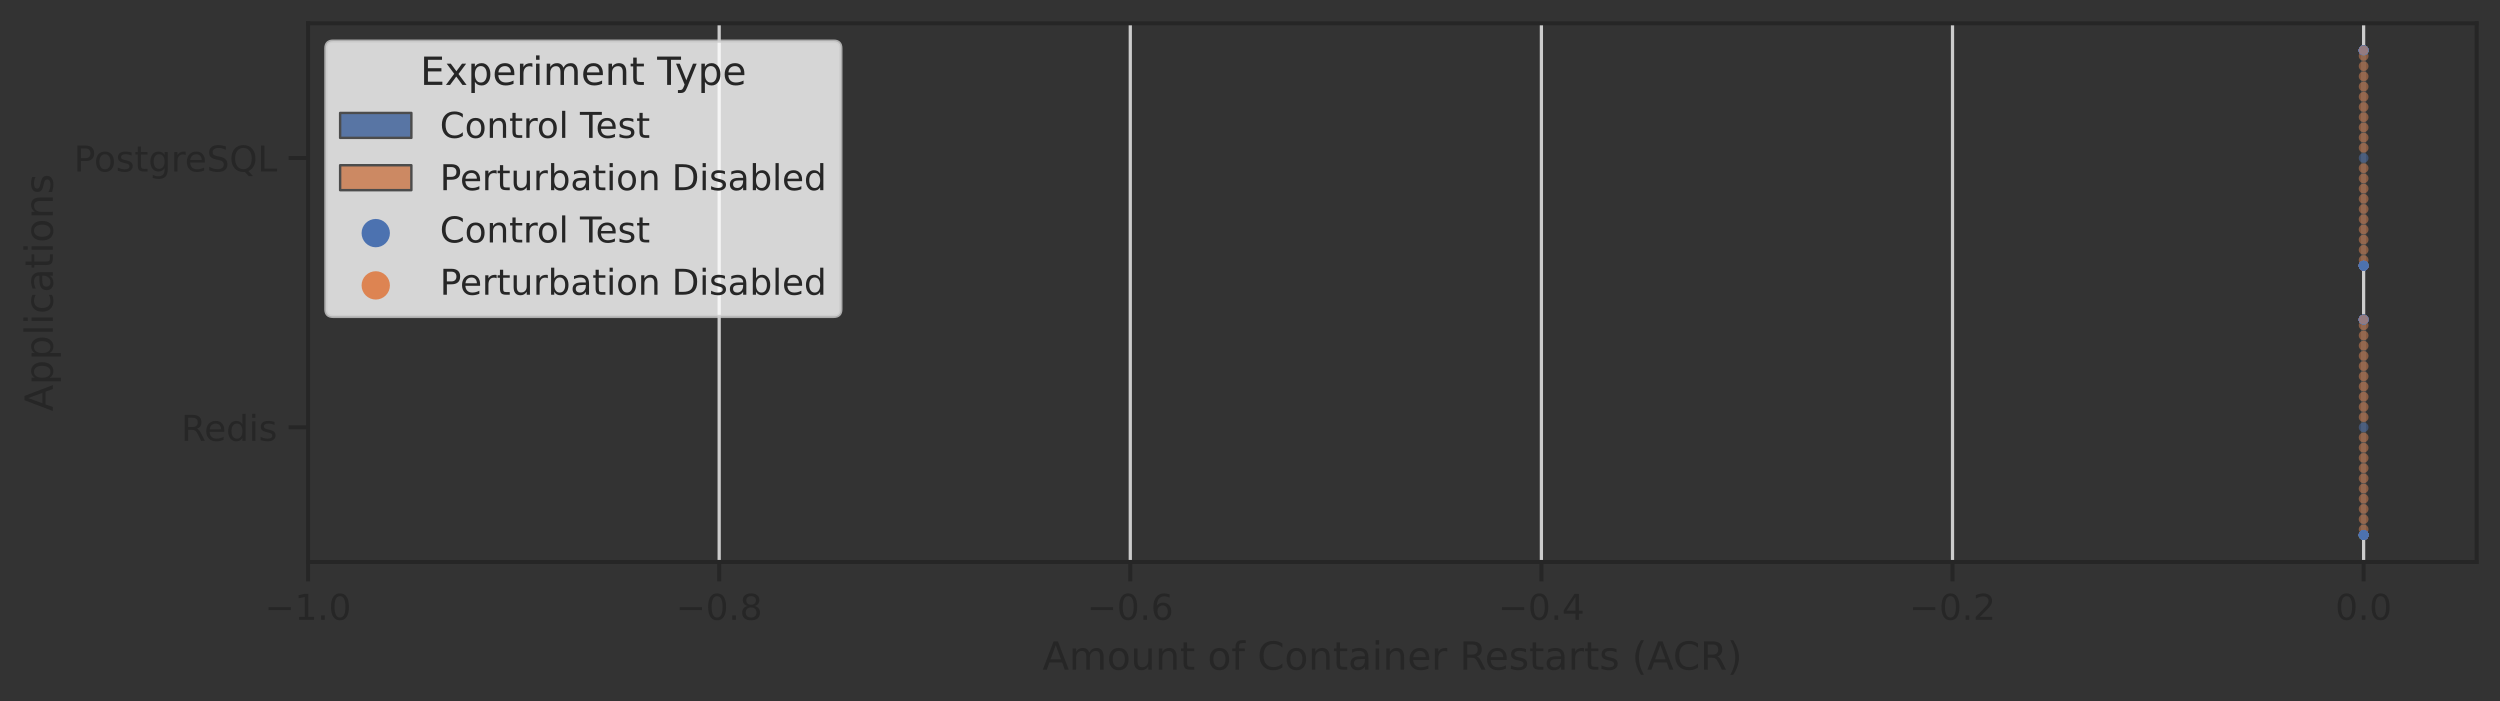 <?xml version="1.0" encoding="utf-8" standalone="no"?>
<!DOCTYPE svg PUBLIC "-//W3C//DTD SVG 1.1//EN"
  "http://www.w3.org/Graphics/SVG/1.1/DTD/svg11.dtd">
<!-- Created with matplotlib (https://matplotlib.org/) -->
<svg height="216.48pt" version="1.1" viewBox="0 0 771.919 216.48" width="771.919pt" xmlns="http://www.w3.org/2000/svg" xmlns:xlink="http://www.w3.org/1999/xlink">
 <rect x="0" y="0" width="771.919" height="216.48" fill="#333333" stroke="none"/>
 <defs>
  <style type="text/css">*{stroke-linecap:butt;stroke-linejoin:round;}</style>
 </defs>
 <g id="figure_1">
  <g id="patch_1">
   <path d="M 0 216.48 
L 771.919 216.48 
L 771.919 0 
L 0 0 
z
" style="fill:none;"/>
  </g>
  <g id="axes_1">
   <g id="patch_2">
    <path d="M 95.119 173.52 
L 764.719 173.52 
L 764.719 7.2 
L 95.119 7.2 
z
" style="fill:none;"/>
   </g>
   <g id="matplotlib.axis_1">
    <g id="xtick_1">
     <g id="line2d_1">
      <path clip-path="url(#p0defa67935)" d="M 95.119 173.52 
L 95.119 7.2 
" style="fill:none;stroke:#cccccc;stroke-linecap:round;"/>
     </g>
     <g id="line2d_2">
      <defs>
       <path d="M 0 0 
L 0 6 
" id="m45de0d47db" style="stroke:#262626;stroke-width:1.25;"/>
      </defs>
      <g>
       <use style="fill:#262626;stroke:#262626;stroke-width:1.25;" x="95.119" xlink:href="#m45de0d47db" y="173.52"/>
      </g>
     </g>
     <g id="text_1">
      <!-- −1.0 -->
      <g style="fill:#262626;" transform="translate(81.763 191.378)scale(0.11 -0.11)">
       <defs>
        <path d="M 10.594 35.5 
L 73.188 35.5 
L 73.188 27.203 
L 10.594 27.203 
z
" id="DejaVuSans-8722"/>
        <path d="M 12.406 8.297 
L 28.516 8.297 
L 28.516 63.922 
L 10.984 60.406 
L 10.984 69.391 
L 28.422 72.906 
L 38.281 72.906 
L 38.281 8.297 
L 54.391 8.297 
L 54.391 0 
L 12.406 0 
z
" id="DejaVuSans-49"/>
        <path d="M 10.688 12.406 
L 21 12.406 
L 21 0 
L 10.688 0 
z
" id="DejaVuSans-46"/>
        <path d="M 31.781 66.406 
Q 24.172 66.406 20.328 58.906 
Q 16.5 51.422 16.5 36.375 
Q 16.5 21.391 20.328 13.891 
Q 24.172 6.391 31.781 6.391 
Q 39.453 6.391 43.281 13.891 
Q 47.125 21.391 47.125 36.375 
Q 47.125 51.422 43.281 58.906 
Q 39.453 66.406 31.781 66.406 
z
M 31.781 74.219 
Q 44.047 74.219 50.516 64.516 
Q 56.984 54.828 56.984 36.375 
Q 56.984 17.969 50.516 8.266 
Q 44.047 -1.422 31.781 -1.422 
Q 19.531 -1.422 13.062 8.266 
Q 6.594 17.969 6.594 36.375 
Q 6.594 54.828 13.062 64.516 
Q 19.531 74.219 31.781 74.219 
z
" id="DejaVuSans-48"/>
       </defs>
       <use xlink:href="#DejaVuSans-8722"/>
       <use x="83.789" xlink:href="#DejaVuSans-49"/>
       <use x="147.412" xlink:href="#DejaVuSans-46"/>
       <use x="179.199" xlink:href="#DejaVuSans-48"/>
      </g>
     </g>
    </g>
    <g id="xtick_2">
     <g id="line2d_3">
      <path clip-path="url(#p0defa67935)" d="M 222.057 173.52 
L 222.057 7.2 
" style="fill:none;stroke:#cccccc;stroke-linecap:round;"/>
     </g>
     <g id="line2d_4">
      <g>
       <use style="fill:#262626;stroke:#262626;stroke-width:1.25;" x="222.057" xlink:href="#m45de0d47db" y="173.52"/>
      </g>
     </g>
     <g id="text_2">
      <!-- −0.8 -->
      <g style="fill:#262626;" transform="translate(208.701 191.378)scale(0.11 -0.11)">
       <defs>
        <path d="M 31.781 34.625 
Q 24.75 34.625 20.719 30.859 
Q 16.703 27.094 16.703 20.516 
Q 16.703 13.922 20.719 10.156 
Q 24.75 6.391 31.781 6.391 
Q 38.812 6.391 42.859 10.172 
Q 46.922 13.969 46.922 20.516 
Q 46.922 27.094 42.891 30.859 
Q 38.875 34.625 31.781 34.625 
z
M 21.922 38.812 
Q 15.578 40.375 12.031 44.719 
Q 8.5 49.078 8.5 55.328 
Q 8.5 64.062 14.719 69.141 
Q 20.953 74.219 31.781 74.219 
Q 42.672 74.219 48.875 69.141 
Q 55.078 64.062 55.078 55.328 
Q 55.078 49.078 51.531 44.719 
Q 48 40.375 41.703 38.812 
Q 48.828 37.156 52.797 32.312 
Q 56.781 27.484 56.781 20.516 
Q 56.781 9.906 50.312 4.234 
Q 43.844 -1.422 31.781 -1.422 
Q 19.734 -1.422 13.25 4.234 
Q 6.781 9.906 6.781 20.516 
Q 6.781 27.484 10.781 32.312 
Q 14.797 37.156 21.922 38.812 
z
M 18.312 54.391 
Q 18.312 48.734 21.844 45.562 
Q 25.391 42.391 31.781 42.391 
Q 38.141 42.391 41.719 45.562 
Q 45.312 48.734 45.312 54.391 
Q 45.312 60.062 41.719 63.234 
Q 38.141 66.406 31.781 66.406 
Q 25.391 66.406 21.844 63.234 
Q 18.312 60.062 18.312 54.391 
z
" id="DejaVuSans-56"/>
       </defs>
       <use xlink:href="#DejaVuSans-8722"/>
       <use x="83.789" xlink:href="#DejaVuSans-48"/>
       <use x="147.412" xlink:href="#DejaVuSans-46"/>
       <use x="179.199" xlink:href="#DejaVuSans-56"/>
      </g>
     </g>
    </g>
    <g id="xtick_3">
     <g id="line2d_5">
      <path clip-path="url(#p0defa67935)" d="M 348.995 173.52 
L 348.995 7.2 
" style="fill:none;stroke:#cccccc;stroke-linecap:round;"/>
     </g>
     <g id="line2d_6">
      <g>
       <use style="fill:#262626;stroke:#262626;stroke-width:1.25;" x="348.995" xlink:href="#m45de0d47db" y="173.52"/>
      </g>
     </g>
     <g id="text_3">
      <!-- −0.6 -->
      <g style="fill:#262626;" transform="translate(335.64 191.378)scale(0.11 -0.11)">
       <defs>
        <path d="M 33.016 40.375 
Q 26.375 40.375 22.484 35.828 
Q 18.609 31.297 18.609 23.391 
Q 18.609 15.531 22.484 10.953 
Q 26.375 6.391 33.016 6.391 
Q 39.656 6.391 43.531 10.953 
Q 47.406 15.531 47.406 23.391 
Q 47.406 31.297 43.531 35.828 
Q 39.656 40.375 33.016 40.375 
z
M 52.594 71.297 
L 52.594 62.312 
Q 48.875 64.062 45.094 64.984 
Q 41.312 65.922 37.594 65.922 
Q 27.828 65.922 22.672 59.328 
Q 17.531 52.734 16.797 39.406 
Q 19.672 43.656 24.016 45.922 
Q 28.375 48.188 33.594 48.188 
Q 44.578 48.188 50.953 41.516 
Q 57.328 34.859 57.328 23.391 
Q 57.328 12.156 50.688 5.359 
Q 44.047 -1.422 33.016 -1.422 
Q 20.359 -1.422 13.672 8.266 
Q 6.984 17.969 6.984 36.375 
Q 6.984 53.656 15.188 63.938 
Q 23.391 74.219 37.203 74.219 
Q 40.922 74.219 44.703 73.484 
Q 48.484 72.75 52.594 71.297 
z
" id="DejaVuSans-54"/>
       </defs>
       <use xlink:href="#DejaVuSans-8722"/>
       <use x="83.789" xlink:href="#DejaVuSans-48"/>
       <use x="147.412" xlink:href="#DejaVuSans-46"/>
       <use x="179.199" xlink:href="#DejaVuSans-54"/>
      </g>
     </g>
    </g>
    <g id="xtick_4">
     <g id="line2d_7">
      <path clip-path="url(#p0defa67935)" d="M 475.934 173.52 
L 475.934 7.2 
" style="fill:none;stroke:#cccccc;stroke-linecap:round;"/>
     </g>
     <g id="line2d_8">
      <g>
       <use style="fill:#262626;stroke:#262626;stroke-width:1.25;" x="475.934" xlink:href="#m45de0d47db" y="173.52"/>
      </g>
     </g>
     <g id="text_4">
      <!-- −0.4 -->
      <g style="fill:#262626;" transform="translate(462.578 191.378)scale(0.11 -0.11)">
       <defs>
        <path d="M 37.797 64.312 
L 12.891 25.391 
L 37.797 25.391 
z
M 35.203 72.906 
L 47.609 72.906 
L 47.609 25.391 
L 58.016 25.391 
L 58.016 17.188 
L 47.609 17.188 
L 47.609 0 
L 37.797 0 
L 37.797 17.188 
L 4.891 17.188 
L 4.891 26.703 
z
" id="DejaVuSans-52"/>
       </defs>
       <use xlink:href="#DejaVuSans-8722"/>
       <use x="83.789" xlink:href="#DejaVuSans-48"/>
       <use x="147.412" xlink:href="#DejaVuSans-46"/>
       <use x="179.199" xlink:href="#DejaVuSans-52"/>
      </g>
     </g>
    </g>
    <g id="xtick_5">
     <g id="line2d_9">
      <path clip-path="url(#p0defa67935)" d="M 602.872 173.52 
L 602.872 7.2 
" style="fill:none;stroke:#cccccc;stroke-linecap:round;"/>
     </g>
     <g id="line2d_10">
      <g>
       <use style="fill:#262626;stroke:#262626;stroke-width:1.25;" x="602.872" xlink:href="#m45de0d47db" y="173.52"/>
      </g>
     </g>
     <g id="text_5">
      <!-- −0.2 -->
      <g style="fill:#262626;" transform="translate(589.517 191.378)scale(0.11 -0.11)">
       <defs>
        <path d="M 19.188 8.297 
L 53.609 8.297 
L 53.609 0 
L 7.328 0 
L 7.328 8.297 
Q 12.938 14.109 22.625 23.891 
Q 32.328 33.688 34.812 36.531 
Q 39.547 41.844 41.422 45.531 
Q 43.312 49.219 43.312 52.781 
Q 43.312 58.594 39.234 62.25 
Q 35.156 65.922 28.609 65.922 
Q 23.969 65.922 18.812 64.312 
Q 13.672 62.703 7.812 59.422 
L 7.812 69.391 
Q 13.766 71.781 18.938 73 
Q 24.125 74.219 28.422 74.219 
Q 39.75 74.219 46.484 68.547 
Q 53.219 62.891 53.219 53.422 
Q 53.219 48.922 51.531 44.891 
Q 49.859 40.875 45.406 35.406 
Q 44.188 33.984 37.641 27.219 
Q 31.109 20.453 19.188 8.297 
z
" id="DejaVuSans-50"/>
       </defs>
       <use xlink:href="#DejaVuSans-8722"/>
       <use x="83.789" xlink:href="#DejaVuSans-48"/>
       <use x="147.412" xlink:href="#DejaVuSans-46"/>
       <use x="179.199" xlink:href="#DejaVuSans-50"/>
      </g>
     </g>
    </g>
    <g id="xtick_6">
     <g id="line2d_11">
      <path clip-path="url(#p0defa67935)" d="M 729.811 173.52 
L 729.811 7.2 
" style="fill:none;stroke:#cccccc;stroke-linecap:round;"/>
     </g>
     <g id="line2d_12">
      <g>
       <use style="fill:#262626;stroke:#262626;stroke-width:1.25;" x="729.811" xlink:href="#m45de0d47db" y="173.52"/>
      </g>
     </g>
     <g id="text_6">
      <!-- 0.0 -->
      <g style="fill:#262626;" transform="translate(721.064 191.378)scale(0.11 -0.11)">
       <use xlink:href="#DejaVuSans-48"/>
       <use x="63.623" xlink:href="#DejaVuSans-46"/>
       <use x="95.41" xlink:href="#DejaVuSans-48"/>
      </g>
     </g>
    </g>
    <g id="text_7">
     <!-- Amount of Container Restarts (ACR) -->
     <g style="fill:#262626;" transform="translate(321.88 206.784)scale(0.12 -0.12)">
      <defs>
       <path d="M 34.188 63.188 
L 20.797 26.906 
L 47.609 26.906 
z
M 28.609 72.906 
L 39.797 72.906 
L 67.578 0 
L 57.328 0 
L 50.688 18.703 
L 17.828 18.703 
L 11.188 0 
L 0.781 0 
z
" id="DejaVuSans-65"/>
       <path d="M 52 44.188 
Q 55.375 50.25 60.062 53.125 
Q 64.75 56 71.094 56 
Q 79.641 56 84.281 50.016 
Q 88.922 44.047 88.922 33.016 
L 88.922 0 
L 79.891 0 
L 79.891 32.719 
Q 79.891 40.578 77.094 44.375 
Q 74.312 48.188 68.609 48.188 
Q 61.625 48.188 57.562 43.547 
Q 53.516 38.922 53.516 30.906 
L 53.516 0 
L 44.484 0 
L 44.484 32.719 
Q 44.484 40.625 41.703 44.406 
Q 38.922 48.188 33.109 48.188 
Q 26.219 48.188 22.156 43.531 
Q 18.109 38.875 18.109 30.906 
L 18.109 0 
L 9.078 0 
L 9.078 54.688 
L 18.109 54.688 
L 18.109 46.188 
Q 21.188 51.219 25.484 53.609 
Q 29.781 56 35.688 56 
Q 41.656 56 45.828 52.969 
Q 50 49.953 52 44.188 
z
" id="DejaVuSans-109"/>
       <path d="M 30.609 48.391 
Q 23.391 48.391 19.188 42.75 
Q 14.984 37.109 14.984 27.297 
Q 14.984 17.484 19.156 11.844 
Q 23.344 6.203 30.609 6.203 
Q 37.797 6.203 41.984 11.859 
Q 46.188 17.531 46.188 27.297 
Q 46.188 37.016 41.984 42.703 
Q 37.797 48.391 30.609 48.391 
z
M 30.609 56 
Q 42.328 56 49.016 48.375 
Q 55.719 40.766 55.719 27.297 
Q 55.719 13.875 49.016 6.219 
Q 42.328 -1.422 30.609 -1.422 
Q 18.844 -1.422 12.172 6.219 
Q 5.516 13.875 5.516 27.297 
Q 5.516 40.766 12.172 48.375 
Q 18.844 56 30.609 56 
z
" id="DejaVuSans-111"/>
       <path d="M 8.5 21.578 
L 8.5 54.688 
L 17.484 54.688 
L 17.484 21.922 
Q 17.484 14.156 20.5 10.266 
Q 23.531 6.391 29.594 6.391 
Q 36.859 6.391 41.078 11.031 
Q 45.312 15.672 45.312 23.688 
L 45.312 54.688 
L 54.297 54.688 
L 54.297 0 
L 45.312 0 
L 45.312 8.406 
Q 42.047 3.422 37.719 1 
Q 33.406 -1.422 27.688 -1.422 
Q 18.266 -1.422 13.375 4.438 
Q 8.5 10.297 8.5 21.578 
z
M 31.109 56 
z
" id="DejaVuSans-117"/>
       <path d="M 54.891 33.016 
L 54.891 0 
L 45.906 0 
L 45.906 32.719 
Q 45.906 40.484 42.875 44.328 
Q 39.844 48.188 33.797 48.188 
Q 26.516 48.188 22.312 43.547 
Q 18.109 38.922 18.109 30.906 
L 18.109 0 
L 9.078 0 
L 9.078 54.688 
L 18.109 54.688 
L 18.109 46.188 
Q 21.344 51.125 25.703 53.562 
Q 30.078 56 35.797 56 
Q 45.219 56 50.047 50.172 
Q 54.891 44.344 54.891 33.016 
z
" id="DejaVuSans-110"/>
       <path d="M 18.312 70.219 
L 18.312 54.688 
L 36.812 54.688 
L 36.812 47.703 
L 18.312 47.703 
L 18.312 18.016 
Q 18.312 11.328 20.141 9.422 
Q 21.969 7.516 27.594 7.516 
L 36.812 7.516 
L 36.812 0 
L 27.594 0 
Q 17.188 0 13.234 3.875 
Q 9.281 7.766 9.281 18.016 
L 9.281 47.703 
L 2.688 47.703 
L 2.688 54.688 
L 9.281 54.688 
L 9.281 70.219 
z
" id="DejaVuSans-116"/>
       <path id="DejaVuSans-32"/>
       <path d="M 37.109 75.984 
L 37.109 68.5 
L 28.516 68.5 
Q 23.688 68.5 21.797 66.547 
Q 19.922 64.594 19.922 59.516 
L 19.922 54.688 
L 34.719 54.688 
L 34.719 47.703 
L 19.922 47.703 
L 19.922 0 
L 10.891 0 
L 10.891 47.703 
L 2.297 47.703 
L 2.297 54.688 
L 10.891 54.688 
L 10.891 58.5 
Q 10.891 67.625 15.141 71.797 
Q 19.391 75.984 28.609 75.984 
z
" id="DejaVuSans-102"/>
       <path d="M 64.406 67.281 
L 64.406 56.891 
Q 59.422 61.531 53.781 63.812 
Q 48.141 66.109 41.797 66.109 
Q 29.297 66.109 22.656 58.469 
Q 16.016 50.828 16.016 36.375 
Q 16.016 21.969 22.656 14.328 
Q 29.297 6.688 41.797 6.688 
Q 48.141 6.688 53.781 8.984 
Q 59.422 11.281 64.406 15.922 
L 64.406 5.609 
Q 59.234 2.094 53.438 0.328 
Q 47.656 -1.422 41.219 -1.422 
Q 24.656 -1.422 15.125 8.703 
Q 5.609 18.844 5.609 36.375 
Q 5.609 53.953 15.125 64.078 
Q 24.656 74.219 41.219 74.219 
Q 47.75 74.219 53.531 72.484 
Q 59.328 70.75 64.406 67.281 
z
" id="DejaVuSans-67"/>
       <path d="M 34.281 27.484 
Q 23.391 27.484 19.188 25 
Q 14.984 22.516 14.984 16.5 
Q 14.984 11.719 18.141 8.906 
Q 21.297 6.109 26.703 6.109 
Q 34.188 6.109 38.703 11.406 
Q 43.219 16.703 43.219 25.484 
L 43.219 27.484 
z
M 52.203 31.203 
L 52.203 0 
L 43.219 0 
L 43.219 8.297 
Q 40.141 3.328 35.547 0.953 
Q 30.953 -1.422 24.312 -1.422 
Q 15.922 -1.422 10.953 3.297 
Q 6 8.016 6 15.922 
Q 6 25.141 12.172 29.828 
Q 18.359 34.516 30.609 34.516 
L 43.219 34.516 
L 43.219 35.406 
Q 43.219 41.609 39.141 45 
Q 35.062 48.391 27.688 48.391 
Q 23 48.391 18.547 47.266 
Q 14.109 46.141 10.016 43.891 
L 10.016 52.203 
Q 14.938 54.109 19.578 55.047 
Q 24.219 56 28.609 56 
Q 40.484 56 46.344 49.844 
Q 52.203 43.703 52.203 31.203 
z
" id="DejaVuSans-97"/>
       <path d="M 9.422 54.688 
L 18.406 54.688 
L 18.406 0 
L 9.422 0 
z
M 9.422 75.984 
L 18.406 75.984 
L 18.406 64.594 
L 9.422 64.594 
z
" id="DejaVuSans-105"/>
       <path d="M 56.203 29.594 
L 56.203 25.203 
L 14.891 25.203 
Q 15.484 15.922 20.484 11.062 
Q 25.484 6.203 34.422 6.203 
Q 39.594 6.203 44.453 7.469 
Q 49.312 8.734 54.109 11.281 
L 54.109 2.781 
Q 49.266 0.734 44.188 -0.344 
Q 39.109 -1.422 33.891 -1.422 
Q 20.797 -1.422 13.156 6.188 
Q 5.516 13.812 5.516 26.812 
Q 5.516 40.234 12.766 48.109 
Q 20.016 56 32.328 56 
Q 43.359 56 49.781 48.891 
Q 56.203 41.797 56.203 29.594 
z
M 47.219 32.234 
Q 47.125 39.594 43.094 43.984 
Q 39.062 48.391 32.422 48.391 
Q 24.906 48.391 20.391 44.141 
Q 15.875 39.891 15.188 32.172 
z
" id="DejaVuSans-101"/>
       <path d="M 41.109 46.297 
Q 39.594 47.172 37.812 47.578 
Q 36.031 48 33.891 48 
Q 26.266 48 22.188 43.047 
Q 18.109 38.094 18.109 28.812 
L 18.109 0 
L 9.078 0 
L 9.078 54.688 
L 18.109 54.688 
L 18.109 46.188 
Q 20.953 51.172 25.484 53.578 
Q 30.031 56 36.531 56 
Q 37.453 56 38.578 55.875 
Q 39.703 55.766 41.062 55.516 
z
" id="DejaVuSans-114"/>
       <path d="M 44.391 34.188 
Q 47.562 33.109 50.562 29.594 
Q 53.562 26.078 56.594 19.922 
L 66.609 0 
L 56 0 
L 46.688 18.703 
Q 43.062 26.031 39.672 28.422 
Q 36.281 30.812 30.422 30.812 
L 19.672 30.812 
L 19.672 0 
L 9.812 0 
L 9.812 72.906 
L 32.078 72.906 
Q 44.578 72.906 50.734 67.672 
Q 56.891 62.453 56.891 51.906 
Q 56.891 45.016 53.688 40.469 
Q 50.484 35.938 44.391 34.188 
z
M 19.672 64.797 
L 19.672 38.922 
L 32.078 38.922 
Q 39.203 38.922 42.844 42.219 
Q 46.484 45.516 46.484 51.906 
Q 46.484 58.297 42.844 61.547 
Q 39.203 64.797 32.078 64.797 
z
" id="DejaVuSans-82"/>
       <path d="M 44.281 53.078 
L 44.281 44.578 
Q 40.484 46.531 36.375 47.5 
Q 32.281 48.484 27.875 48.484 
Q 21.188 48.484 17.844 46.438 
Q 14.5 44.391 14.5 40.281 
Q 14.5 37.156 16.891 35.375 
Q 19.281 33.594 26.516 31.984 
L 29.594 31.297 
Q 39.156 29.25 43.188 25.516 
Q 47.219 21.781 47.219 15.094 
Q 47.219 7.469 41.188 3.016 
Q 35.156 -1.422 24.609 -1.422 
Q 20.219 -1.422 15.453 -0.562 
Q 10.688 0.297 5.422 2 
L 5.422 11.281 
Q 10.406 8.688 15.234 7.391 
Q 20.062 6.109 24.812 6.109 
Q 31.156 6.109 34.562 8.281 
Q 37.984 10.453 37.984 14.406 
Q 37.984 18.062 35.516 20.016 
Q 33.062 21.969 24.703 23.781 
L 21.578 24.516 
Q 13.234 26.266 9.516 29.906 
Q 5.812 33.547 5.812 39.891 
Q 5.812 47.609 11.281 51.797 
Q 16.75 56 26.812 56 
Q 31.781 56 36.172 55.266 
Q 40.578 54.547 44.281 53.078 
z
" id="DejaVuSans-115"/>
       <path d="M 31 75.875 
Q 24.469 64.656 21.281 53.656 
Q 18.109 42.672 18.109 31.391 
Q 18.109 20.125 21.312 9.062 
Q 24.516 -2 31 -13.188 
L 23.188 -13.188 
Q 15.875 -1.703 12.234 9.375 
Q 8.594 20.453 8.594 31.391 
Q 8.594 42.281 12.203 53.312 
Q 15.828 64.359 23.188 75.875 
z
" id="DejaVuSans-40"/>
       <path d="M 8.016 75.875 
L 15.828 75.875 
Q 23.141 64.359 26.781 53.312 
Q 30.422 42.281 30.422 31.391 
Q 30.422 20.453 26.781 9.375 
Q 23.141 -1.703 15.828 -13.188 
L 8.016 -13.188 
Q 14.5 -2 17.703 9.062 
Q 20.906 20.125 20.906 31.391 
Q 20.906 42.672 17.703 53.656 
Q 14.5 64.656 8.016 75.875 
z
" id="DejaVuSans-41"/>
      </defs>
      <use xlink:href="#DejaVuSans-65"/>
      <use x="68.408" xlink:href="#DejaVuSans-109"/>
      <use x="165.82" xlink:href="#DejaVuSans-111"/>
      <use x="227.002" xlink:href="#DejaVuSans-117"/>
      <use x="290.381" xlink:href="#DejaVuSans-110"/>
      <use x="353.76" xlink:href="#DejaVuSans-116"/>
      <use x="392.969" xlink:href="#DejaVuSans-32"/>
      <use x="424.756" xlink:href="#DejaVuSans-111"/>
      <use x="485.938" xlink:href="#DejaVuSans-102"/>
      <use x="521.143" xlink:href="#DejaVuSans-32"/>
      <use x="552.93" xlink:href="#DejaVuSans-67"/>
      <use x="622.754" xlink:href="#DejaVuSans-111"/>
      <use x="683.936" xlink:href="#DejaVuSans-110"/>
      <use x="747.314" xlink:href="#DejaVuSans-116"/>
      <use x="786.523" xlink:href="#DejaVuSans-97"/>
      <use x="847.803" xlink:href="#DejaVuSans-105"/>
      <use x="875.586" xlink:href="#DejaVuSans-110"/>
      <use x="938.965" xlink:href="#DejaVuSans-101"/>
      <use x="1000.488" xlink:href="#DejaVuSans-114"/>
      <use x="1041.602" xlink:href="#DejaVuSans-32"/>
      <use x="1073.389" xlink:href="#DejaVuSans-82"/>
      <use x="1138.371" xlink:href="#DejaVuSans-101"/>
      <use x="1199.895" xlink:href="#DejaVuSans-115"/>
      <use x="1251.994" xlink:href="#DejaVuSans-116"/>
      <use x="1291.203" xlink:href="#DejaVuSans-97"/>
      <use x="1352.482" xlink:href="#DejaVuSans-114"/>
      <use x="1393.596" xlink:href="#DejaVuSans-116"/>
      <use x="1432.805" xlink:href="#DejaVuSans-115"/>
      <use x="1484.904" xlink:href="#DejaVuSans-32"/>
      <use x="1516.691" xlink:href="#DejaVuSans-40"/>
      <use x="1555.705" xlink:href="#DejaVuSans-65"/>
      <use x="1622.363" xlink:href="#DejaVuSans-67"/>
      <use x="1692.188" xlink:href="#DejaVuSans-82"/>
      <use x="1761.67" xlink:href="#DejaVuSans-41"/>
     </g>
    </g>
   </g>
   <g id="matplotlib.axis_2">
    <g id="ytick_1">
     <g id="line2d_13">
      <defs>
       <path d="M 0 0 
L -6 0 
" id="m58e5ec0cfb" style="stroke:#262626;stroke-width:1.25;"/>
      </defs>
      <g>
       <use style="fill:#262626;stroke:#262626;stroke-width:1.25;" x="95.119" xlink:href="#m58e5ec0cfb" y="48.78"/>
      </g>
     </g>
     <g id="text_8">
      <!-- PostgreSQL -->
      <g style="fill:#262626;" transform="translate(22.814 52.959)scale(0.11 -0.11)">
       <defs>
        <path d="M 19.672 64.797 
L 19.672 37.406 
L 32.078 37.406 
Q 38.969 37.406 42.719 40.969 
Q 46.484 44.531 46.484 51.125 
Q 46.484 57.672 42.719 61.234 
Q 38.969 64.797 32.078 64.797 
z
M 9.812 72.906 
L 32.078 72.906 
Q 44.344 72.906 50.609 67.359 
Q 56.891 61.812 56.891 51.125 
Q 56.891 40.328 50.609 34.812 
Q 44.344 29.297 32.078 29.297 
L 19.672 29.297 
L 19.672 0 
L 9.812 0 
z
" id="DejaVuSans-80"/>
        <path d="M 45.406 27.984 
Q 45.406 37.75 41.375 43.109 
Q 37.359 48.484 30.078 48.484 
Q 22.859 48.484 18.828 43.109 
Q 14.797 37.75 14.797 27.984 
Q 14.797 18.266 18.828 12.891 
Q 22.859 7.516 30.078 7.516 
Q 37.359 7.516 41.375 12.891 
Q 45.406 18.266 45.406 27.984 
z
M 54.391 6.781 
Q 54.391 -7.172 48.188 -13.984 
Q 42 -20.797 29.203 -20.797 
Q 24.469 -20.797 20.266 -20.094 
Q 16.062 -19.391 12.109 -17.922 
L 12.109 -9.188 
Q 16.062 -11.328 19.922 -12.344 
Q 23.781 -13.375 27.781 -13.375 
Q 36.625 -13.375 41.016 -8.766 
Q 45.406 -4.156 45.406 5.172 
L 45.406 9.625 
Q 42.625 4.781 38.281 2.391 
Q 33.938 0 27.875 0 
Q 17.828 0 11.672 7.656 
Q 5.516 15.328 5.516 27.984 
Q 5.516 40.672 11.672 48.328 
Q 17.828 56 27.875 56 
Q 33.938 56 38.281 53.609 
Q 42.625 51.219 45.406 46.391 
L 45.406 54.688 
L 54.391 54.688 
z
" id="DejaVuSans-103"/>
        <path d="M 53.516 70.516 
L 53.516 60.891 
Q 47.906 63.578 42.922 64.891 
Q 37.938 66.219 33.297 66.219 
Q 25.25 66.219 20.875 63.094 
Q 16.5 59.969 16.5 54.203 
Q 16.5 49.359 19.406 46.891 
Q 22.312 44.438 30.422 42.922 
L 36.375 41.703 
Q 47.406 39.594 52.656 34.297 
Q 57.906 29 57.906 20.125 
Q 57.906 9.516 50.797 4.047 
Q 43.703 -1.422 29.984 -1.422 
Q 24.812 -1.422 18.969 -0.25 
Q 13.141 0.922 6.891 3.219 
L 6.891 13.375 
Q 12.891 10.016 18.656 8.297 
Q 24.422 6.594 29.984 6.594 
Q 38.422 6.594 43.016 9.906 
Q 47.609 13.234 47.609 19.391 
Q 47.609 24.75 44.312 27.781 
Q 41.016 30.812 33.5 32.328 
L 27.484 33.5 
Q 16.453 35.688 11.516 40.375 
Q 6.594 45.062 6.594 53.422 
Q 6.594 63.094 13.406 68.656 
Q 20.219 74.219 32.172 74.219 
Q 37.312 74.219 42.625 73.281 
Q 47.953 72.359 53.516 70.516 
z
" id="DejaVuSans-83"/>
        <path d="M 39.406 66.219 
Q 28.656 66.219 22.328 58.203 
Q 16.016 50.203 16.016 36.375 
Q 16.016 22.609 22.328 14.594 
Q 28.656 6.594 39.406 6.594 
Q 50.141 6.594 56.422 14.594 
Q 62.703 22.609 62.703 36.375 
Q 62.703 50.203 56.422 58.203 
Q 50.141 66.219 39.406 66.219 
z
M 53.219 1.312 
L 66.219 -12.891 
L 54.297 -12.891 
L 43.5 -1.219 
Q 41.891 -1.312 41.031 -1.359 
Q 40.188 -1.422 39.406 -1.422 
Q 24.031 -1.422 14.812 8.859 
Q 5.609 19.141 5.609 36.375 
Q 5.609 53.656 14.812 63.938 
Q 24.031 74.219 39.406 74.219 
Q 54.734 74.219 63.906 63.938 
Q 73.094 53.656 73.094 36.375 
Q 73.094 23.688 67.984 14.641 
Q 62.891 5.609 53.219 1.312 
z
" id="DejaVuSans-81"/>
        <path d="M 9.812 72.906 
L 19.672 72.906 
L 19.672 8.297 
L 55.172 8.297 
L 55.172 0 
L 9.812 0 
z
" id="DejaVuSans-76"/>
       </defs>
       <use xlink:href="#DejaVuSans-80"/>
       <use x="56.678" xlink:href="#DejaVuSans-111"/>
       <use x="117.859" xlink:href="#DejaVuSans-115"/>
       <use x="169.959" xlink:href="#DejaVuSans-116"/>
       <use x="209.168" xlink:href="#DejaVuSans-103"/>
       <use x="272.645" xlink:href="#DejaVuSans-114"/>
       <use x="311.508" xlink:href="#DejaVuSans-101"/>
       <use x="373.031" xlink:href="#DejaVuSans-83"/>
       <use x="436.508" xlink:href="#DejaVuSans-81"/>
       <use x="515.219" xlink:href="#DejaVuSans-76"/>
      </g>
     </g>
    </g>
    <g id="ytick_2">
     <g id="line2d_14">
      <g>
       <use style="fill:#262626;stroke:#262626;stroke-width:1.25;" x="95.119" xlink:href="#m58e5ec0cfb" y="131.94"/>
      </g>
     </g>
     <g id="text_9">
      <!-- Redis -->
      <g style="fill:#262626;" transform="translate(55.932 136.119)scale(0.11 -0.11)">
       <defs>
        <path d="M 45.406 46.391 
L 45.406 75.984 
L 54.391 75.984 
L 54.391 0 
L 45.406 0 
L 45.406 8.203 
Q 42.578 3.328 38.25 0.953 
Q 33.938 -1.422 27.875 -1.422 
Q 17.969 -1.422 11.734 6.484 
Q 5.516 14.406 5.516 27.297 
Q 5.516 40.188 11.734 48.094 
Q 17.969 56 27.875 56 
Q 33.938 56 38.25 53.625 
Q 42.578 51.266 45.406 46.391 
z
M 14.797 27.297 
Q 14.797 17.391 18.875 11.75 
Q 22.953 6.109 30.078 6.109 
Q 37.203 6.109 41.297 11.75 
Q 45.406 17.391 45.406 27.297 
Q 45.406 37.203 41.297 42.844 
Q 37.203 48.484 30.078 48.484 
Q 22.953 48.484 18.875 42.844 
Q 14.797 37.203 14.797 27.297 
z
" id="DejaVuSans-100"/>
       </defs>
       <use xlink:href="#DejaVuSans-82"/>
       <use x="64.982" xlink:href="#DejaVuSans-101"/>
       <use x="126.506" xlink:href="#DejaVuSans-100"/>
       <use x="189.982" xlink:href="#DejaVuSans-105"/>
       <use x="217.766" xlink:href="#DejaVuSans-115"/>
      </g>
     </g>
    </g>
    <g id="text_10">
     <!-- Applications -->
     <g style="fill:#262626;" transform="translate(16.318 127.011)rotate(-90)scale(0.12 -0.12)">
      <defs>
       <path d="M 18.109 8.203 
L 18.109 -20.797 
L 9.078 -20.797 
L 9.078 54.688 
L 18.109 54.688 
L 18.109 46.391 
Q 20.953 51.266 25.266 53.625 
Q 29.594 56 35.594 56 
Q 45.562 56 51.781 48.094 
Q 58.016 40.188 58.016 27.297 
Q 58.016 14.406 51.781 6.484 
Q 45.562 -1.422 35.594 -1.422 
Q 29.594 -1.422 25.266 0.953 
Q 20.953 3.328 18.109 8.203 
z
M 48.688 27.297 
Q 48.688 37.203 44.609 42.844 
Q 40.531 48.484 33.406 48.484 
Q 26.266 48.484 22.188 42.844 
Q 18.109 37.203 18.109 27.297 
Q 18.109 17.391 22.188 11.75 
Q 26.266 6.109 33.406 6.109 
Q 40.531 6.109 44.609 11.75 
Q 48.688 17.391 48.688 27.297 
z
" id="DejaVuSans-112"/>
       <path d="M 9.422 75.984 
L 18.406 75.984 
L 18.406 0 
L 9.422 0 
z
" id="DejaVuSans-108"/>
       <path d="M 48.781 52.594 
L 48.781 44.188 
Q 44.969 46.297 41.141 47.344 
Q 37.312 48.391 33.406 48.391 
Q 24.656 48.391 19.812 42.844 
Q 14.984 37.312 14.984 27.297 
Q 14.984 17.281 19.812 11.734 
Q 24.656 6.203 33.406 6.203 
Q 37.312 6.203 41.141 7.25 
Q 44.969 8.297 48.781 10.406 
L 48.781 2.094 
Q 45.016 0.344 40.984 -0.531 
Q 36.969 -1.422 32.422 -1.422 
Q 20.062 -1.422 12.781 6.344 
Q 5.516 14.109 5.516 27.297 
Q 5.516 40.672 12.859 48.328 
Q 20.219 56 33.016 56 
Q 37.156 56 41.109 55.141 
Q 45.062 54.297 48.781 52.594 
z
" id="DejaVuSans-99"/>
      </defs>
      <use xlink:href="#DejaVuSans-65"/>
      <use x="68.408" xlink:href="#DejaVuSans-112"/>
      <use x="131.885" xlink:href="#DejaVuSans-112"/>
      <use x="195.361" xlink:href="#DejaVuSans-108"/>
      <use x="223.145" xlink:href="#DejaVuSans-105"/>
      <use x="250.928" xlink:href="#DejaVuSans-99"/>
      <use x="305.908" xlink:href="#DejaVuSans-97"/>
      <use x="367.188" xlink:href="#DejaVuSans-116"/>
      <use x="406.396" xlink:href="#DejaVuSans-105"/>
      <use x="434.18" xlink:href="#DejaVuSans-111"/>
      <use x="495.361" xlink:href="#DejaVuSans-110"/>
      <use x="558.74" xlink:href="#DejaVuSans-115"/>
     </g>
    </g>
   </g>
   <g id="patch_3">
    <path clip-path="url(#p0defa67935)" d="M 729.811 15.849 
L 729.811 48.447 
L 729.811 48.447 
L 729.811 15.849 
L 729.811 15.849 
z
" style="fill:#5875a4;stroke:#4c4c4c;stroke-linejoin:miter;stroke-width:1.5;"/>
   </g>
   <g id="patch_4">
    <path clip-path="url(#p0defa67935)" d="M 729.811 49.113 
L 729.811 81.711 
L 729.811 81.711 
L 729.811 49.113 
L 729.811 49.113 
z
" style="fill:#cc8963;stroke:#4c4c4c;stroke-linejoin:miter;stroke-width:1.5;"/>
   </g>
   <g id="patch_5">
    <path clip-path="url(#p0defa67935)" d="M 729.811 99.009 
L 729.811 131.607 
L 729.811 131.607 
L 729.811 99.009 
L 729.811 99.009 
z
" style="fill:#5875a4;stroke:#4c4c4c;stroke-linejoin:miter;stroke-width:1.5;"/>
   </g>
   <g id="patch_6">
    <path clip-path="url(#p0defa67935)" d="M 729.811 132.273 
L 729.811 164.871 
L 729.811 164.871 
L 729.811 132.273 
L 729.811 132.273 
z
" style="fill:#cc8963;stroke:#4c4c4c;stroke-linejoin:miter;stroke-width:1.5;"/>
   </g>
   <g id="PathCollection_1"/>
   <g id="PathCollection_2"/>
   <g id="patch_7">
    <path clip-path="url(#p0defa67935)" d="M 729.811 48.78 
L 729.811 48.78 
L 729.811 48.78 
L 729.811 48.78 
z
" style="fill:#5875a4;stroke:#4c4c4c;stroke-linejoin:miter;stroke-width:0.75;"/>
   </g>
   <g id="patch_8">
    <path clip-path="url(#p0defa67935)" d="M 729.811 48.78 
L 729.811 48.78 
L 729.811 48.78 
L 729.811 48.78 
z
" style="fill:#cc8963;stroke:#4c4c4c;stroke-linejoin:miter;stroke-width:0.75;"/>
   </g>
   <g id="line2d_15">
    <path clip-path="url(#p0defa67935)" d="M 729.811 32.148 
L 729.811 32.148 
" style="fill:none;stroke:#4c4c4c;stroke-linecap:round;stroke-width:1.5;"/>
   </g>
   <g id="line2d_16">
    <path clip-path="url(#p0defa67935)" d="M 729.811 32.148 
L 729.811 32.148 
" style="fill:none;stroke:#4c4c4c;stroke-linecap:round;stroke-width:1.5;"/>
   </g>
   <g id="line2d_17">
    <path clip-path="url(#p0defa67935)" d="M 729.811 23.998 
L 729.811 40.298 
" style="fill:none;stroke:#4c4c4c;stroke-linecap:round;stroke-width:1.5;"/>
   </g>
   <g id="line2d_18">
    <path clip-path="url(#p0defa67935)" d="M 729.811 23.998 
L 729.811 40.298 
" style="fill:none;stroke:#4c4c4c;stroke-linecap:round;stroke-width:1.5;"/>
   </g>
   <g id="line2d_19"/>
   <g id="line2d_20">
    <path clip-path="url(#p0defa67935)" d="M 729.811 65.412 
L 729.811 65.412 
" style="fill:none;stroke:#4c4c4c;stroke-linecap:round;stroke-width:1.5;"/>
   </g>
   <g id="line2d_21">
    <path clip-path="url(#p0defa67935)" d="M 729.811 65.412 
L 729.811 65.412 
" style="fill:none;stroke:#4c4c4c;stroke-linecap:round;stroke-width:1.5;"/>
   </g>
   <g id="line2d_22">
    <path clip-path="url(#p0defa67935)" d="M 729.811 57.262 
L 729.811 73.562 
" style="fill:none;stroke:#4c4c4c;stroke-linecap:round;stroke-width:1.5;"/>
   </g>
   <g id="line2d_23">
    <path clip-path="url(#p0defa67935)" d="M 729.811 57.262 
L 729.811 73.562 
" style="fill:none;stroke:#4c4c4c;stroke-linecap:round;stroke-width:1.5;"/>
   </g>
   <g id="line2d_24"/>
   <g id="line2d_25">
    <path clip-path="url(#p0defa67935)" d="M 729.811 115.308 
L 729.811 115.308 
" style="fill:none;stroke:#4c4c4c;stroke-linecap:round;stroke-width:1.5;"/>
   </g>
   <g id="line2d_26">
    <path clip-path="url(#p0defa67935)" d="M 729.811 115.308 
L 729.811 115.308 
" style="fill:none;stroke:#4c4c4c;stroke-linecap:round;stroke-width:1.5;"/>
   </g>
   <g id="line2d_27">
    <path clip-path="url(#p0defa67935)" d="M 729.811 107.158 
L 729.811 123.458 
" style="fill:none;stroke:#4c4c4c;stroke-linecap:round;stroke-width:1.5;"/>
   </g>
   <g id="line2d_28">
    <path clip-path="url(#p0defa67935)" d="M 729.811 107.158 
L 729.811 123.458 
" style="fill:none;stroke:#4c4c4c;stroke-linecap:round;stroke-width:1.5;"/>
   </g>
   <g id="line2d_29"/>
   <g id="line2d_30">
    <path clip-path="url(#p0defa67935)" d="M 729.811 148.572 
L 729.811 148.572 
" style="fill:none;stroke:#4c4c4c;stroke-linecap:round;stroke-width:1.5;"/>
   </g>
   <g id="line2d_31">
    <path clip-path="url(#p0defa67935)" d="M 729.811 148.572 
L 729.811 148.572 
" style="fill:none;stroke:#4c4c4c;stroke-linecap:round;stroke-width:1.5;"/>
   </g>
   <g id="line2d_32">
    <path clip-path="url(#p0defa67935)" d="M 729.811 140.422 
L 729.811 156.722 
" style="fill:none;stroke:#4c4c4c;stroke-linecap:round;stroke-width:1.5;"/>
   </g>
   <g id="line2d_33">
    <path clip-path="url(#p0defa67935)" d="M 729.811 140.422 
L 729.811 156.722 
" style="fill:none;stroke:#4c4c4c;stroke-linecap:round;stroke-width:1.5;"/>
   </g>
   <g id="line2d_34"/>
   <g id="line2d_35">
    <path clip-path="url(#p0defa67935)" d="M 729.811 15.849 
L 729.811 48.447 
" style="fill:none;stroke:#4c4c4c;stroke-linecap:round;stroke-width:1.5;"/>
   </g>
   <g id="line2d_36">
    <path clip-path="url(#p0defa67935)" d="M 729.811 49.113 
L 729.811 81.711 
" style="fill:none;stroke:#4c4c4c;stroke-linecap:round;stroke-width:1.5;"/>
   </g>
   <g id="line2d_37">
    <path clip-path="url(#p0defa67935)" d="M 729.811 99.009 
L 729.811 131.607 
" style="fill:none;stroke:#4c4c4c;stroke-linecap:round;stroke-width:1.5;"/>
   </g>
   <g id="line2d_38">
    <path clip-path="url(#p0defa67935)" d="M 729.811 132.273 
L 729.811 164.871 
" style="fill:none;stroke:#4c4c4c;stroke-linecap:round;stroke-width:1.5;"/>
   </g>
   <g id="patch_9">
    <path d="M 95.119 173.52 
L 95.119 7.2 
" style="fill:none;stroke:#262626;stroke-linecap:square;stroke-linejoin:miter;stroke-width:1.25;"/>
   </g>
   <g id="patch_10">
    <path d="M 764.719 173.52 
L 764.719 7.2 
" style="fill:none;stroke:#262626;stroke-linecap:square;stroke-linejoin:miter;stroke-width:1.25;"/>
   </g>
   <g id="patch_11">
    <path d="M 95.119 173.52 
L 764.719 173.52 
" style="fill:none;stroke:#262626;stroke-linecap:square;stroke-linejoin:miter;stroke-width:1.25;"/>
   </g>
   <g id="patch_12">
    <path d="M 95.119 7.2 
L 764.719 7.2 
" style="fill:none;stroke:#262626;stroke-linecap:square;stroke-linejoin:miter;stroke-width:1.25;"/>
   </g>
   <g id="PathCollection_3">
    <defs>
     <path d="M 0 1.5 
C 0.398 1.5 0.779 1.342 1.061 1.061 
C 1.342 0.779 1.5 0.398 1.5 -0 
C 1.5 -0.398 1.342 -0.779 1.061 -1.061 
C 0.779 -1.342 0.398 -1.5 0 -1.5 
C -0.398 -1.5 -0.779 -1.342 -1.061 -1.061 
C -1.342 -0.779 -1.5 -0.398 -1.5 0 
C -1.5 0.398 -1.342 0.779 -1.061 1.061 
C -0.779 1.342 -0.398 1.5 0 1.5 
z
" id="C0_0_5a0a308757"/>
    </defs>
    <g clip-path="url(#p0defa67935)">
     <use style="fill:#4c72b0;fill-opacity:0.5;" x="729.811" xlink:href="#C0_0_5a0a308757" y="48.78"/>
    </g>
    <g clip-path="url(#p0defa67935)">
     <use style="fill:#dd8452;fill-opacity:0.5;" x="729.811" xlink:href="#C0_0_5a0a308757" y="45.63"/>
    </g>
    <g clip-path="url(#p0defa67935)">
     <use style="fill:#dd8452;fill-opacity:0.5;" x="729.811" xlink:href="#C0_0_5a0a308757" y="51.93"/>
    </g>
    <g clip-path="url(#p0defa67935)">
     <use style="fill:#dd8452;fill-opacity:0.5;" x="729.811" xlink:href="#C0_0_5a0a308757" y="42.48"/>
    </g>
    <g clip-path="url(#p0defa67935)">
     <use style="fill:#dd8452;fill-opacity:0.5;" x="729.811" xlink:href="#C0_0_5a0a308757" y="55.08"/>
    </g>
    <g clip-path="url(#p0defa67935)">
     <use style="fill:#dd8452;fill-opacity:0.5;" x="729.811" xlink:href="#C0_0_5a0a308757" y="39.33"/>
    </g>
    <g clip-path="url(#p0defa67935)">
     <use style="fill:#dd8452;fill-opacity:0.5;" x="729.811" xlink:href="#C0_0_5a0a308757" y="58.23"/>
    </g>
    <g clip-path="url(#p0defa67935)">
     <use style="fill:#dd8452;fill-opacity:0.5;" x="729.811" xlink:href="#C0_0_5a0a308757" y="36.18"/>
    </g>
    <g clip-path="url(#p0defa67935)">
     <use style="fill:#dd8452;fill-opacity:0.5;" x="729.811" xlink:href="#C0_0_5a0a308757" y="61.38"/>
    </g>
    <g clip-path="url(#p0defa67935)">
     <use style="fill:#dd8452;fill-opacity:0.5;" x="729.811" xlink:href="#C0_0_5a0a308757" y="33.03"/>
    </g>
    <g clip-path="url(#p0defa67935)">
     <use style="fill:#dd8452;fill-opacity:0.5;" x="729.811" xlink:href="#C0_0_5a0a308757" y="64.53"/>
    </g>
    <g clip-path="url(#p0defa67935)">
     <use style="fill:#dd8452;fill-opacity:0.5;" x="729.811" xlink:href="#C0_0_5a0a308757" y="29.88"/>
    </g>
    <g clip-path="url(#p0defa67935)">
     <use style="fill:#dd8452;fill-opacity:0.5;" x="729.811" xlink:href="#C0_0_5a0a308757" y="67.68"/>
    </g>
    <g clip-path="url(#p0defa67935)">
     <use style="fill:#dd8452;fill-opacity:0.5;" x="729.811" xlink:href="#C0_0_5a0a308757" y="26.73"/>
    </g>
    <g clip-path="url(#p0defa67935)">
     <use style="fill:#dd8452;fill-opacity:0.5;" x="729.811" xlink:href="#C0_0_5a0a308757" y="70.83"/>
    </g>
    <g clip-path="url(#p0defa67935)">
     <use style="fill:#dd8452;fill-opacity:0.5;" x="729.811" xlink:href="#C0_0_5a0a308757" y="23.58"/>
    </g>
    <g clip-path="url(#p0defa67935)">
     <use style="fill:#dd8452;fill-opacity:0.5;" x="729.811" xlink:href="#C0_0_5a0a308757" y="73.98"/>
    </g>
    <g clip-path="url(#p0defa67935)">
     <use style="fill:#dd8452;fill-opacity:0.5;" x="729.811" xlink:href="#C0_0_5a0a308757" y="20.43"/>
    </g>
    <g clip-path="url(#p0defa67935)">
     <use style="fill:#dd8452;fill-opacity:0.5;" x="729.811" xlink:href="#C0_0_5a0a308757" y="77.13"/>
    </g>
    <g clip-path="url(#p0defa67935)">
     <use style="fill:#dd8452;fill-opacity:0.5;" x="729.811" xlink:href="#C0_0_5a0a308757" y="17.28"/>
    </g>
    <g clip-path="url(#p0defa67935)">
     <use style="fill:#dd8452;fill-opacity:0.5;" x="729.811" xlink:href="#C0_0_5a0a308757" y="80.28"/>
    </g>
    <g clip-path="url(#p0defa67935)">
     <use style="fill:#dd8452;fill-opacity:0.5;" x="729.811" xlink:href="#C0_0_5a0a308757" y="15.516"/>
    </g>
    <g clip-path="url(#p0defa67935)">
     <use style="fill:#dd8452;fill-opacity:0.5;" x="729.811" xlink:href="#C0_0_5a0a308757" y="82.044"/>
    </g>
    <g clip-path="url(#p0defa67935)">
     <use style="fill:#dd8452;fill-opacity:0.5;" x="729.811" xlink:href="#C0_0_5a0a308757" y="15.516"/>
    </g>
    <g clip-path="url(#p0defa67935)">
     <use style="fill:#dd8452;fill-opacity:0.5;" x="729.811" xlink:href="#C0_0_5a0a308757" y="82.044"/>
    </g>
    <g clip-path="url(#p0defa67935)">
     <use style="fill:#dd8452;fill-opacity:0.5;" x="729.811" xlink:href="#C0_0_5a0a308757" y="15.516"/>
    </g>
    <g clip-path="url(#p0defa67935)">
     <use style="fill:#dd8452;fill-opacity:0.5;" x="729.811" xlink:href="#C0_0_5a0a308757" y="82.044"/>
    </g>
    <g clip-path="url(#p0defa67935)">
     <use style="fill:#dd8452;fill-opacity:0.5;" x="729.811" xlink:href="#C0_0_5a0a308757" y="15.516"/>
    </g>
    <g clip-path="url(#p0defa67935)">
     <use style="fill:#dd8452;fill-opacity:0.5;" x="729.811" xlink:href="#C0_0_5a0a308757" y="82.044"/>
    </g>
    <g clip-path="url(#p0defa67935)">
     <use style="fill:#dd8452;fill-opacity:0.5;" x="729.811" xlink:href="#C0_0_5a0a308757" y="15.516"/>
    </g>
    <g clip-path="url(#p0defa67935)">
     <use style="fill:#dd8452;fill-opacity:0.5;" x="729.811" xlink:href="#C0_0_5a0a308757" y="82.044"/>
    </g>
    <g clip-path="url(#p0defa67935)">
     <use style="fill:#dd8452;fill-opacity:0.5;" x="729.811" xlink:href="#C0_0_5a0a308757" y="15.516"/>
    </g>
    <g clip-path="url(#p0defa67935)">
     <use style="fill:#dd8452;fill-opacity:0.5;" x="729.811" xlink:href="#C0_0_5a0a308757" y="82.044"/>
    </g>
    <g clip-path="url(#p0defa67935)">
     <use style="fill:#dd8452;fill-opacity:0.5;" x="729.811" xlink:href="#C0_0_5a0a308757" y="15.516"/>
    </g>
    <g clip-path="url(#p0defa67935)">
     <use style="fill:#dd8452;fill-opacity:0.5;" x="729.811" xlink:href="#C0_0_5a0a308757" y="82.044"/>
    </g>
    <g clip-path="url(#p0defa67935)">
     <use style="fill:#dd8452;fill-opacity:0.5;" x="729.811" xlink:href="#C0_0_5a0a308757" y="15.516"/>
    </g>
    <g clip-path="url(#p0defa67935)">
     <use style="fill:#dd8452;fill-opacity:0.5;" x="729.811" xlink:href="#C0_0_5a0a308757" y="82.044"/>
    </g>
    <g clip-path="url(#p0defa67935)">
     <use style="fill:#dd8452;fill-opacity:0.5;" x="729.811" xlink:href="#C0_0_5a0a308757" y="15.516"/>
    </g>
    <g clip-path="url(#p0defa67935)">
     <use style="fill:#dd8452;fill-opacity:0.5;" x="729.811" xlink:href="#C0_0_5a0a308757" y="82.044"/>
    </g>
    <g clip-path="url(#p0defa67935)">
     <use style="fill:#dd8452;fill-opacity:0.5;" x="729.811" xlink:href="#C0_0_5a0a308757" y="15.516"/>
    </g>
    <g clip-path="url(#p0defa67935)">
     <use style="fill:#dd8452;fill-opacity:0.5;" x="729.811" xlink:href="#C0_0_5a0a308757" y="82.044"/>
    </g>
    <g clip-path="url(#p0defa67935)">
     <use style="fill:#dd8452;fill-opacity:0.5;" x="729.811" xlink:href="#C0_0_5a0a308757" y="15.516"/>
    </g>
    <g clip-path="url(#p0defa67935)">
     <use style="fill:#dd8452;fill-opacity:0.5;" x="729.811" xlink:href="#C0_0_5a0a308757" y="82.044"/>
    </g>
    <g clip-path="url(#p0defa67935)">
     <use style="fill:#dd8452;fill-opacity:0.5;" x="729.811" xlink:href="#C0_0_5a0a308757" y="15.516"/>
    </g>
    <g clip-path="url(#p0defa67935)">
     <use style="fill:#dd8452;fill-opacity:0.5;" x="729.811" xlink:href="#C0_0_5a0a308757" y="82.044"/>
    </g>
    <g clip-path="url(#p0defa67935)">
     <use style="fill:#dd8452;fill-opacity:0.5;" x="729.811" xlink:href="#C0_0_5a0a308757" y="15.516"/>
    </g>
    <g clip-path="url(#p0defa67935)">
     <use style="fill:#dd8452;fill-opacity:0.5;" x="729.811" xlink:href="#C0_0_5a0a308757" y="82.044"/>
    </g>
    <g clip-path="url(#p0defa67935)">
     <use style="fill:#dd8452;fill-opacity:0.5;" x="729.811" xlink:href="#C0_0_5a0a308757" y="15.516"/>
    </g>
    <g clip-path="url(#p0defa67935)">
     <use style="fill:#dd8452;fill-opacity:0.5;" x="729.811" xlink:href="#C0_0_5a0a308757" y="82.044"/>
    </g>
    <g clip-path="url(#p0defa67935)">
     <use style="fill:#4c72b0;fill-opacity:0.5;" x="729.811" xlink:href="#C0_0_5a0a308757" y="15.516"/>
    </g>
    <g clip-path="url(#p0defa67935)">
     <use style="fill:#4c72b0;fill-opacity:0.5;" x="729.811" xlink:href="#C0_0_5a0a308757" y="82.044"/>
    </g>
    <g clip-path="url(#p0defa67935)">
     <use style="fill:#4c72b0;fill-opacity:0.5;" x="729.811" xlink:href="#C0_0_5a0a308757" y="15.516"/>
    </g>
    <g clip-path="url(#p0defa67935)">
     <use style="fill:#4c72b0;fill-opacity:0.5;" x="729.811" xlink:href="#C0_0_5a0a308757" y="82.044"/>
    </g>
    <g clip-path="url(#p0defa67935)">
     <use style="fill:#4c72b0;fill-opacity:0.5;" x="729.811" xlink:href="#C0_0_5a0a308757" y="15.516"/>
    </g>
    <g clip-path="url(#p0defa67935)">
     <use style="fill:#4c72b0;fill-opacity:0.5;" x="729.811" xlink:href="#C0_0_5a0a308757" y="82.044"/>
    </g>
    <g clip-path="url(#p0defa67935)">
     <use style="fill:#4c72b0;fill-opacity:0.5;" x="729.811" xlink:href="#C0_0_5a0a308757" y="15.516"/>
    </g>
    <g clip-path="url(#p0defa67935)">
     <use style="fill:#4c72b0;fill-opacity:0.5;" x="729.811" xlink:href="#C0_0_5a0a308757" y="82.044"/>
    </g>
    <g clip-path="url(#p0defa67935)">
     <use style="fill:#4c72b0;fill-opacity:0.5;" x="729.811" xlink:href="#C0_0_5a0a308757" y="15.516"/>
    </g>
    <g clip-path="url(#p0defa67935)">
     <use style="fill:#4c72b0;fill-opacity:0.5;" x="729.811" xlink:href="#C0_0_5a0a308757" y="82.044"/>
    </g>
    <g clip-path="url(#p0defa67935)">
     <use style="fill:#4c72b0;fill-opacity:0.5;" x="729.811" xlink:href="#C0_0_5a0a308757" y="15.516"/>
    </g>
    <g clip-path="url(#p0defa67935)">
     <use style="fill:#4c72b0;fill-opacity:0.5;" x="729.811" xlink:href="#C0_0_5a0a308757" y="82.044"/>
    </g>
    <g clip-path="url(#p0defa67935)">
     <use style="fill:#4c72b0;fill-opacity:0.5;" x="729.811" xlink:href="#C0_0_5a0a308757" y="15.516"/>
    </g>
    <g clip-path="url(#p0defa67935)">
     <use style="fill:#4c72b0;fill-opacity:0.5;" x="729.811" xlink:href="#C0_0_5a0a308757" y="82.044"/>
    </g>
    <g clip-path="url(#p0defa67935)">
     <use style="fill:#4c72b0;fill-opacity:0.5;" x="729.811" xlink:href="#C0_0_5a0a308757" y="15.516"/>
    </g>
    <g clip-path="url(#p0defa67935)">
     <use style="fill:#4c72b0;fill-opacity:0.5;" x="729.811" xlink:href="#C0_0_5a0a308757" y="82.044"/>
    </g>
    <g clip-path="url(#p0defa67935)">
     <use style="fill:#4c72b0;fill-opacity:0.5;" x="729.811" xlink:href="#C0_0_5a0a308757" y="15.516"/>
    </g>
    <g clip-path="url(#p0defa67935)">
     <use style="fill:#4c72b0;fill-opacity:0.5;" x="729.811" xlink:href="#C0_0_5a0a308757" y="82.044"/>
    </g>
    <g clip-path="url(#p0defa67935)">
     <use style="fill:#4c72b0;fill-opacity:0.5;" x="729.811" xlink:href="#C0_0_5a0a308757" y="15.516"/>
    </g>
    <g clip-path="url(#p0defa67935)">
     <use style="fill:#4c72b0;fill-opacity:0.5;" x="729.811" xlink:href="#C0_0_5a0a308757" y="82.044"/>
    </g>
    <g clip-path="url(#p0defa67935)">
     <use style="fill:#4c72b0;fill-opacity:0.5;" x="729.811" xlink:href="#C0_0_5a0a308757" y="15.516"/>
    </g>
    <g clip-path="url(#p0defa67935)">
     <use style="fill:#4c72b0;fill-opacity:0.5;" x="729.811" xlink:href="#C0_0_5a0a308757" y="82.044"/>
    </g>
    <g clip-path="url(#p0defa67935)">
     <use style="fill:#4c72b0;fill-opacity:0.5;" x="729.811" xlink:href="#C0_0_5a0a308757" y="15.516"/>
    </g>
    <g clip-path="url(#p0defa67935)">
     <use style="fill:#4c72b0;fill-opacity:0.5;" x="729.811" xlink:href="#C0_0_5a0a308757" y="82.044"/>
    </g>
    <g clip-path="url(#p0defa67935)">
     <use style="fill:#4c72b0;fill-opacity:0.5;" x="729.811" xlink:href="#C0_0_5a0a308757" y="15.516"/>
    </g>
    <g clip-path="url(#p0defa67935)">
     <use style="fill:#4c72b0;fill-opacity:0.5;" x="729.811" xlink:href="#C0_0_5a0a308757" y="82.044"/>
    </g>
    <g clip-path="url(#p0defa67935)">
     <use style="fill:#4c72b0;fill-opacity:0.5;" x="729.811" xlink:href="#C0_0_5a0a308757" y="15.516"/>
    </g>
    <g clip-path="url(#p0defa67935)">
     <use style="fill:#4c72b0;fill-opacity:0.5;" x="729.811" xlink:href="#C0_0_5a0a308757" y="82.044"/>
    </g>
    <g clip-path="url(#p0defa67935)">
     <use style="fill:#4c72b0;fill-opacity:0.5;" x="729.811" xlink:href="#C0_0_5a0a308757" y="15.516"/>
    </g>
    <g clip-path="url(#p0defa67935)">
     <use style="fill:#4c72b0;fill-opacity:0.5;" x="729.811" xlink:href="#C0_0_5a0a308757" y="82.044"/>
    </g>
    <g clip-path="url(#p0defa67935)">
     <use style="fill:#4c72b0;fill-opacity:0.5;" x="729.811" xlink:href="#C0_0_5a0a308757" y="15.516"/>
    </g>
    <g clip-path="url(#p0defa67935)">
     <use style="fill:#4c72b0;fill-opacity:0.5;" x="729.811" xlink:href="#C0_0_5a0a308757" y="82.044"/>
    </g>
    <g clip-path="url(#p0defa67935)">
     <use style="fill:#4c72b0;fill-opacity:0.5;" x="729.811" xlink:href="#C0_0_5a0a308757" y="15.516"/>
    </g>
    <g clip-path="url(#p0defa67935)">
     <use style="fill:#4c72b0;fill-opacity:0.5;" x="729.811" xlink:href="#C0_0_5a0a308757" y="82.044"/>
    </g>
    <g clip-path="url(#p0defa67935)">
     <use style="fill:#4c72b0;fill-opacity:0.5;" x="729.811" xlink:href="#C0_0_5a0a308757" y="15.516"/>
    </g>
    <g clip-path="url(#p0defa67935)">
     <use style="fill:#4c72b0;fill-opacity:0.5;" x="729.811" xlink:href="#C0_0_5a0a308757" y="82.044"/>
    </g>
    <g clip-path="url(#p0defa67935)">
     <use style="fill:#4c72b0;fill-opacity:0.5;" x="729.811" xlink:href="#C0_0_5a0a308757" y="15.516"/>
    </g>
    <g clip-path="url(#p0defa67935)">
     <use style="fill:#dd8452;fill-opacity:0.5;" x="729.811" xlink:href="#C0_0_5a0a308757" y="82.044"/>
    </g>
    <g clip-path="url(#p0defa67935)">
     <use style="fill:#4c72b0;fill-opacity:0.5;" x="729.811" xlink:href="#C0_0_5a0a308757" y="15.516"/>
    </g>
    <g clip-path="url(#p0defa67935)">
     <use style="fill:#4c72b0;fill-opacity:0.5;" x="729.811" xlink:href="#C0_0_5a0a308757" y="82.044"/>
    </g>
    <g clip-path="url(#p0defa67935)">
     <use style="fill:#4c72b0;fill-opacity:0.5;" x="729.811" xlink:href="#C0_0_5a0a308757" y="15.516"/>
    </g>
    <g clip-path="url(#p0defa67935)">
     <use style="fill:#4c72b0;fill-opacity:0.5;" x="729.811" xlink:href="#C0_0_5a0a308757" y="82.044"/>
    </g>
    <g clip-path="url(#p0defa67935)">
     <use style="fill:#4c72b0;fill-opacity:0.5;" x="729.811" xlink:href="#C0_0_5a0a308757" y="15.516"/>
    </g>
    <g clip-path="url(#p0defa67935)">
     <use style="fill:#4c72b0;fill-opacity:0.5;" x="729.811" xlink:href="#C0_0_5a0a308757" y="82.044"/>
    </g>
    <g clip-path="url(#p0defa67935)">
     <use style="fill:#4c72b0;fill-opacity:0.5;" x="729.811" xlink:href="#C0_0_5a0a308757" y="15.516"/>
    </g>
    <g clip-path="url(#p0defa67935)">
     <use style="fill:#4c72b0;fill-opacity:0.5;" x="729.811" xlink:href="#C0_0_5a0a308757" y="82.044"/>
    </g>
    <g clip-path="url(#p0defa67935)">
     <use style="fill:#4c72b0;fill-opacity:0.5;" x="729.811" xlink:href="#C0_0_5a0a308757" y="15.516"/>
    </g>
    <g clip-path="url(#p0defa67935)">
     <use style="fill:#4c72b0;fill-opacity:0.5;" x="729.811" xlink:href="#C0_0_5a0a308757" y="82.044"/>
    </g>
    <g clip-path="url(#p0defa67935)">
     <use style="fill:#4c72b0;fill-opacity:0.5;" x="729.811" xlink:href="#C0_0_5a0a308757" y="15.516"/>
    </g>
    <g clip-path="url(#p0defa67935)">
     <use style="fill:#4c72b0;fill-opacity:0.5;" x="729.811" xlink:href="#C0_0_5a0a308757" y="82.044"/>
    </g>
    <g clip-path="url(#p0defa67935)">
     <use style="fill:#dd8452;fill-opacity:0.5;" x="729.811" xlink:href="#C0_0_5a0a308757" y="15.516"/>
    </g>
   </g>
   <g id="PathCollection_4">
    <defs>
     <path d="M 0 1.5 
C 0.398 1.5 0.779 1.342 1.061 1.061 
C 1.342 0.779 1.5 0.398 1.5 -0 
C 1.5 -0.398 1.342 -0.779 1.061 -1.061 
C 0.779 -1.342 0.398 -1.5 0 -1.5 
C -0.398 -1.5 -0.779 -1.342 -1.061 -1.061 
C -1.342 -0.779 -1.5 -0.398 -1.5 0 
C -1.5 0.398 -1.342 0.779 -1.061 1.061 
C -0.779 1.342 -0.398 1.5 0 1.5 
z
" id="C1_0_97d460a8c9"/>
    </defs>
    <g clip-path="url(#p0defa67935)">
     <use style="fill:#4c72b0;fill-opacity:0.5;" x="729.811" xlink:href="#C1_0_97d460a8c9" y="131.94"/>
    </g>
    <g clip-path="url(#p0defa67935)">
     <use style="fill:#dd8452;fill-opacity:0.5;" x="729.811" xlink:href="#C1_0_97d460a8c9" y="128.79"/>
    </g>
    <g clip-path="url(#p0defa67935)">
     <use style="fill:#dd8452;fill-opacity:0.5;" x="729.811" xlink:href="#C1_0_97d460a8c9" y="135.09"/>
    </g>
    <g clip-path="url(#p0defa67935)">
     <use style="fill:#dd8452;fill-opacity:0.5;" x="729.811" xlink:href="#C1_0_97d460a8c9" y="125.64"/>
    </g>
    <g clip-path="url(#p0defa67935)">
     <use style="fill:#dd8452;fill-opacity:0.5;" x="729.811" xlink:href="#C1_0_97d460a8c9" y="138.24"/>
    </g>
    <g clip-path="url(#p0defa67935)">
     <use style="fill:#dd8452;fill-opacity:0.5;" x="729.811" xlink:href="#C1_0_97d460a8c9" y="122.49"/>
    </g>
    <g clip-path="url(#p0defa67935)">
     <use style="fill:#dd8452;fill-opacity:0.5;" x="729.811" xlink:href="#C1_0_97d460a8c9" y="141.39"/>
    </g>
    <g clip-path="url(#p0defa67935)">
     <use style="fill:#dd8452;fill-opacity:0.5;" x="729.811" xlink:href="#C1_0_97d460a8c9" y="119.34"/>
    </g>
    <g clip-path="url(#p0defa67935)">
     <use style="fill:#dd8452;fill-opacity:0.5;" x="729.811" xlink:href="#C1_0_97d460a8c9" y="144.54"/>
    </g>
    <g clip-path="url(#p0defa67935)">
     <use style="fill:#dd8452;fill-opacity:0.5;" x="729.811" xlink:href="#C1_0_97d460a8c9" y="116.19"/>
    </g>
    <g clip-path="url(#p0defa67935)">
     <use style="fill:#dd8452;fill-opacity:0.5;" x="729.811" xlink:href="#C1_0_97d460a8c9" y="147.69"/>
    </g>
    <g clip-path="url(#p0defa67935)">
     <use style="fill:#dd8452;fill-opacity:0.5;" x="729.811" xlink:href="#C1_0_97d460a8c9" y="113.04"/>
    </g>
    <g clip-path="url(#p0defa67935)">
     <use style="fill:#dd8452;fill-opacity:0.5;" x="729.811" xlink:href="#C1_0_97d460a8c9" y="150.84"/>
    </g>
    <g clip-path="url(#p0defa67935)">
     <use style="fill:#dd8452;fill-opacity:0.5;" x="729.811" xlink:href="#C1_0_97d460a8c9" y="109.89"/>
    </g>
    <g clip-path="url(#p0defa67935)">
     <use style="fill:#dd8452;fill-opacity:0.5;" x="729.811" xlink:href="#C1_0_97d460a8c9" y="153.99"/>
    </g>
    <g clip-path="url(#p0defa67935)">
     <use style="fill:#dd8452;fill-opacity:0.5;" x="729.811" xlink:href="#C1_0_97d460a8c9" y="106.74"/>
    </g>
    <g clip-path="url(#p0defa67935)">
     <use style="fill:#dd8452;fill-opacity:0.5;" x="729.811" xlink:href="#C1_0_97d460a8c9" y="157.14"/>
    </g>
    <g clip-path="url(#p0defa67935)">
     <use style="fill:#dd8452;fill-opacity:0.5;" x="729.811" xlink:href="#C1_0_97d460a8c9" y="103.59"/>
    </g>
    <g clip-path="url(#p0defa67935)">
     <use style="fill:#dd8452;fill-opacity:0.5;" x="729.811" xlink:href="#C1_0_97d460a8c9" y="160.29"/>
    </g>
    <g clip-path="url(#p0defa67935)">
     <use style="fill:#dd8452;fill-opacity:0.5;" x="729.811" xlink:href="#C1_0_97d460a8c9" y="100.44"/>
    </g>
    <g clip-path="url(#p0defa67935)">
     <use style="fill:#dd8452;fill-opacity:0.5;" x="729.811" xlink:href="#C1_0_97d460a8c9" y="163.44"/>
    </g>
    <g clip-path="url(#p0defa67935)">
     <use style="fill:#dd8452;fill-opacity:0.5;" x="729.811" xlink:href="#C1_0_97d460a8c9" y="98.676"/>
    </g>
    <g clip-path="url(#p0defa67935)">
     <use style="fill:#dd8452;fill-opacity:0.5;" x="729.811" xlink:href="#C1_0_97d460a8c9" y="165.204"/>
    </g>
    <g clip-path="url(#p0defa67935)">
     <use style="fill:#dd8452;fill-opacity:0.5;" x="729.811" xlink:href="#C1_0_97d460a8c9" y="98.676"/>
    </g>
    <g clip-path="url(#p0defa67935)">
     <use style="fill:#dd8452;fill-opacity:0.5;" x="729.811" xlink:href="#C1_0_97d460a8c9" y="165.204"/>
    </g>
    <g clip-path="url(#p0defa67935)">
     <use style="fill:#dd8452;fill-opacity:0.5;" x="729.811" xlink:href="#C1_0_97d460a8c9" y="98.676"/>
    </g>
    <g clip-path="url(#p0defa67935)">
     <use style="fill:#dd8452;fill-opacity:0.5;" x="729.811" xlink:href="#C1_0_97d460a8c9" y="165.204"/>
    </g>
    <g clip-path="url(#p0defa67935)">
     <use style="fill:#dd8452;fill-opacity:0.5;" x="729.811" xlink:href="#C1_0_97d460a8c9" y="98.676"/>
    </g>
    <g clip-path="url(#p0defa67935)">
     <use style="fill:#dd8452;fill-opacity:0.5;" x="729.811" xlink:href="#C1_0_97d460a8c9" y="165.204"/>
    </g>
    <g clip-path="url(#p0defa67935)">
     <use style="fill:#dd8452;fill-opacity:0.5;" x="729.811" xlink:href="#C1_0_97d460a8c9" y="98.676"/>
    </g>
    <g clip-path="url(#p0defa67935)">
     <use style="fill:#dd8452;fill-opacity:0.5;" x="729.811" xlink:href="#C1_0_97d460a8c9" y="165.204"/>
    </g>
    <g clip-path="url(#p0defa67935)">
     <use style="fill:#dd8452;fill-opacity:0.5;" x="729.811" xlink:href="#C1_0_97d460a8c9" y="98.676"/>
    </g>
    <g clip-path="url(#p0defa67935)">
     <use style="fill:#dd8452;fill-opacity:0.5;" x="729.811" xlink:href="#C1_0_97d460a8c9" y="165.204"/>
    </g>
    <g clip-path="url(#p0defa67935)">
     <use style="fill:#dd8452;fill-opacity:0.5;" x="729.811" xlink:href="#C1_0_97d460a8c9" y="98.676"/>
    </g>
    <g clip-path="url(#p0defa67935)">
     <use style="fill:#dd8452;fill-opacity:0.5;" x="729.811" xlink:href="#C1_0_97d460a8c9" y="165.204"/>
    </g>
    <g clip-path="url(#p0defa67935)">
     <use style="fill:#dd8452;fill-opacity:0.5;" x="729.811" xlink:href="#C1_0_97d460a8c9" y="98.676"/>
    </g>
    <g clip-path="url(#p0defa67935)">
     <use style="fill:#dd8452;fill-opacity:0.5;" x="729.811" xlink:href="#C1_0_97d460a8c9" y="165.204"/>
    </g>
    <g clip-path="url(#p0defa67935)">
     <use style="fill:#dd8452;fill-opacity:0.5;" x="729.811" xlink:href="#C1_0_97d460a8c9" y="98.676"/>
    </g>
    <g clip-path="url(#p0defa67935)">
     <use style="fill:#dd8452;fill-opacity:0.5;" x="729.811" xlink:href="#C1_0_97d460a8c9" y="165.204"/>
    </g>
    <g clip-path="url(#p0defa67935)">
     <use style="fill:#dd8452;fill-opacity:0.5;" x="729.811" xlink:href="#C1_0_97d460a8c9" y="98.676"/>
    </g>
    <g clip-path="url(#p0defa67935)">
     <use style="fill:#dd8452;fill-opacity:0.5;" x="729.811" xlink:href="#C1_0_97d460a8c9" y="165.204"/>
    </g>
    <g clip-path="url(#p0defa67935)">
     <use style="fill:#dd8452;fill-opacity:0.5;" x="729.811" xlink:href="#C1_0_97d460a8c9" y="98.676"/>
    </g>
    <g clip-path="url(#p0defa67935)">
     <use style="fill:#dd8452;fill-opacity:0.5;" x="729.811" xlink:href="#C1_0_97d460a8c9" y="165.204"/>
    </g>
    <g clip-path="url(#p0defa67935)">
     <use style="fill:#dd8452;fill-opacity:0.5;" x="729.811" xlink:href="#C1_0_97d460a8c9" y="98.676"/>
    </g>
    <g clip-path="url(#p0defa67935)">
     <use style="fill:#dd8452;fill-opacity:0.5;" x="729.811" xlink:href="#C1_0_97d460a8c9" y="165.204"/>
    </g>
    <g clip-path="url(#p0defa67935)">
     <use style="fill:#dd8452;fill-opacity:0.5;" x="729.811" xlink:href="#C1_0_97d460a8c9" y="98.676"/>
    </g>
    <g clip-path="url(#p0defa67935)">
     <use style="fill:#dd8452;fill-opacity:0.5;" x="729.811" xlink:href="#C1_0_97d460a8c9" y="165.204"/>
    </g>
    <g clip-path="url(#p0defa67935)">
     <use style="fill:#dd8452;fill-opacity:0.5;" x="729.811" xlink:href="#C1_0_97d460a8c9" y="98.676"/>
    </g>
    <g clip-path="url(#p0defa67935)">
     <use style="fill:#dd8452;fill-opacity:0.5;" x="729.811" xlink:href="#C1_0_97d460a8c9" y="165.204"/>
    </g>
    <g clip-path="url(#p0defa67935)">
     <use style="fill:#4c72b0;fill-opacity:0.5;" x="729.811" xlink:href="#C1_0_97d460a8c9" y="98.676"/>
    </g>
    <g clip-path="url(#p0defa67935)">
     <use style="fill:#4c72b0;fill-opacity:0.5;" x="729.811" xlink:href="#C1_0_97d460a8c9" y="165.204"/>
    </g>
    <g clip-path="url(#p0defa67935)">
     <use style="fill:#4c72b0;fill-opacity:0.5;" x="729.811" xlink:href="#C1_0_97d460a8c9" y="98.676"/>
    </g>
    <g clip-path="url(#p0defa67935)">
     <use style="fill:#4c72b0;fill-opacity:0.5;" x="729.811" xlink:href="#C1_0_97d460a8c9" y="165.204"/>
    </g>
    <g clip-path="url(#p0defa67935)">
     <use style="fill:#4c72b0;fill-opacity:0.5;" x="729.811" xlink:href="#C1_0_97d460a8c9" y="98.676"/>
    </g>
    <g clip-path="url(#p0defa67935)">
     <use style="fill:#4c72b0;fill-opacity:0.5;" x="729.811" xlink:href="#C1_0_97d460a8c9" y="165.204"/>
    </g>
    <g clip-path="url(#p0defa67935)">
     <use style="fill:#4c72b0;fill-opacity:0.5;" x="729.811" xlink:href="#C1_0_97d460a8c9" y="98.676"/>
    </g>
    <g clip-path="url(#p0defa67935)">
     <use style="fill:#4c72b0;fill-opacity:0.5;" x="729.811" xlink:href="#C1_0_97d460a8c9" y="165.204"/>
    </g>
    <g clip-path="url(#p0defa67935)">
     <use style="fill:#4c72b0;fill-opacity:0.5;" x="729.811" xlink:href="#C1_0_97d460a8c9" y="98.676"/>
    </g>
    <g clip-path="url(#p0defa67935)">
     <use style="fill:#4c72b0;fill-opacity:0.5;" x="729.811" xlink:href="#C1_0_97d460a8c9" y="165.204"/>
    </g>
    <g clip-path="url(#p0defa67935)">
     <use style="fill:#4c72b0;fill-opacity:0.5;" x="729.811" xlink:href="#C1_0_97d460a8c9" y="98.676"/>
    </g>
    <g clip-path="url(#p0defa67935)">
     <use style="fill:#4c72b0;fill-opacity:0.5;" x="729.811" xlink:href="#C1_0_97d460a8c9" y="165.204"/>
    </g>
    <g clip-path="url(#p0defa67935)">
     <use style="fill:#4c72b0;fill-opacity:0.5;" x="729.811" xlink:href="#C1_0_97d460a8c9" y="98.676"/>
    </g>
    <g clip-path="url(#p0defa67935)">
     <use style="fill:#4c72b0;fill-opacity:0.5;" x="729.811" xlink:href="#C1_0_97d460a8c9" y="165.204"/>
    </g>
    <g clip-path="url(#p0defa67935)">
     <use style="fill:#4c72b0;fill-opacity:0.5;" x="729.811" xlink:href="#C1_0_97d460a8c9" y="98.676"/>
    </g>
    <g clip-path="url(#p0defa67935)">
     <use style="fill:#4c72b0;fill-opacity:0.5;" x="729.811" xlink:href="#C1_0_97d460a8c9" y="165.204"/>
    </g>
    <g clip-path="url(#p0defa67935)">
     <use style="fill:#4c72b0;fill-opacity:0.5;" x="729.811" xlink:href="#C1_0_97d460a8c9" y="98.676"/>
    </g>
    <g clip-path="url(#p0defa67935)">
     <use style="fill:#4c72b0;fill-opacity:0.5;" x="729.811" xlink:href="#C1_0_97d460a8c9" y="165.204"/>
    </g>
    <g clip-path="url(#p0defa67935)">
     <use style="fill:#4c72b0;fill-opacity:0.5;" x="729.811" xlink:href="#C1_0_97d460a8c9" y="98.676"/>
    </g>
    <g clip-path="url(#p0defa67935)">
     <use style="fill:#4c72b0;fill-opacity:0.5;" x="729.811" xlink:href="#C1_0_97d460a8c9" y="165.204"/>
    </g>
    <g clip-path="url(#p0defa67935)">
     <use style="fill:#4c72b0;fill-opacity:0.5;" x="729.811" xlink:href="#C1_0_97d460a8c9" y="98.676"/>
    </g>
    <g clip-path="url(#p0defa67935)">
     <use style="fill:#4c72b0;fill-opacity:0.5;" x="729.811" xlink:href="#C1_0_97d460a8c9" y="165.204"/>
    </g>
    <g clip-path="url(#p0defa67935)">
     <use style="fill:#4c72b0;fill-opacity:0.5;" x="729.811" xlink:href="#C1_0_97d460a8c9" y="98.676"/>
    </g>
    <g clip-path="url(#p0defa67935)">
     <use style="fill:#4c72b0;fill-opacity:0.5;" x="729.811" xlink:href="#C1_0_97d460a8c9" y="165.204"/>
    </g>
    <g clip-path="url(#p0defa67935)">
     <use style="fill:#4c72b0;fill-opacity:0.5;" x="729.811" xlink:href="#C1_0_97d460a8c9" y="98.676"/>
    </g>
    <g clip-path="url(#p0defa67935)">
     <use style="fill:#4c72b0;fill-opacity:0.5;" x="729.811" xlink:href="#C1_0_97d460a8c9" y="165.204"/>
    </g>
    <g clip-path="url(#p0defa67935)">
     <use style="fill:#4c72b0;fill-opacity:0.5;" x="729.811" xlink:href="#C1_0_97d460a8c9" y="98.676"/>
    </g>
    <g clip-path="url(#p0defa67935)">
     <use style="fill:#4c72b0;fill-opacity:0.5;" x="729.811" xlink:href="#C1_0_97d460a8c9" y="165.204"/>
    </g>
    <g clip-path="url(#p0defa67935)">
     <use style="fill:#4c72b0;fill-opacity:0.5;" x="729.811" xlink:href="#C1_0_97d460a8c9" y="98.676"/>
    </g>
    <g clip-path="url(#p0defa67935)">
     <use style="fill:#4c72b0;fill-opacity:0.5;" x="729.811" xlink:href="#C1_0_97d460a8c9" y="165.204"/>
    </g>
    <g clip-path="url(#p0defa67935)">
     <use style="fill:#4c72b0;fill-opacity:0.5;" x="729.811" xlink:href="#C1_0_97d460a8c9" y="98.676"/>
    </g>
    <g clip-path="url(#p0defa67935)">
     <use style="fill:#4c72b0;fill-opacity:0.5;" x="729.811" xlink:href="#C1_0_97d460a8c9" y="165.204"/>
    </g>
    <g clip-path="url(#p0defa67935)">
     <use style="fill:#4c72b0;fill-opacity:0.5;" x="729.811" xlink:href="#C1_0_97d460a8c9" y="98.676"/>
    </g>
    <g clip-path="url(#p0defa67935)">
     <use style="fill:#4c72b0;fill-opacity:0.5;" x="729.811" xlink:href="#C1_0_97d460a8c9" y="165.204"/>
    </g>
    <g clip-path="url(#p0defa67935)">
     <use style="fill:#4c72b0;fill-opacity:0.5;" x="729.811" xlink:href="#C1_0_97d460a8c9" y="98.676"/>
    </g>
    <g clip-path="url(#p0defa67935)">
     <use style="fill:#4c72b0;fill-opacity:0.5;" x="729.811" xlink:href="#C1_0_97d460a8c9" y="165.204"/>
    </g>
    <g clip-path="url(#p0defa67935)">
     <use style="fill:#4c72b0;fill-opacity:0.5;" x="729.811" xlink:href="#C1_0_97d460a8c9" y="98.676"/>
    </g>
    <g clip-path="url(#p0defa67935)">
     <use style="fill:#dd8452;fill-opacity:0.5;" x="729.811" xlink:href="#C1_0_97d460a8c9" y="165.204"/>
    </g>
    <g clip-path="url(#p0defa67935)">
     <use style="fill:#4c72b0;fill-opacity:0.5;" x="729.811" xlink:href="#C1_0_97d460a8c9" y="98.676"/>
    </g>
    <g clip-path="url(#p0defa67935)">
     <use style="fill:#4c72b0;fill-opacity:0.5;" x="729.811" xlink:href="#C1_0_97d460a8c9" y="165.204"/>
    </g>
    <g clip-path="url(#p0defa67935)">
     <use style="fill:#4c72b0;fill-opacity:0.5;" x="729.811" xlink:href="#C1_0_97d460a8c9" y="98.676"/>
    </g>
    <g clip-path="url(#p0defa67935)">
     <use style="fill:#4c72b0;fill-opacity:0.5;" x="729.811" xlink:href="#C1_0_97d460a8c9" y="165.204"/>
    </g>
    <g clip-path="url(#p0defa67935)">
     <use style="fill:#4c72b0;fill-opacity:0.5;" x="729.811" xlink:href="#C1_0_97d460a8c9" y="98.676"/>
    </g>
    <g clip-path="url(#p0defa67935)">
     <use style="fill:#4c72b0;fill-opacity:0.5;" x="729.811" xlink:href="#C1_0_97d460a8c9" y="165.204"/>
    </g>
    <g clip-path="url(#p0defa67935)">
     <use style="fill:#4c72b0;fill-opacity:0.5;" x="729.811" xlink:href="#C1_0_97d460a8c9" y="98.676"/>
    </g>
    <g clip-path="url(#p0defa67935)">
     <use style="fill:#4c72b0;fill-opacity:0.5;" x="729.811" xlink:href="#C1_0_97d460a8c9" y="165.204"/>
    </g>
    <g clip-path="url(#p0defa67935)">
     <use style="fill:#4c72b0;fill-opacity:0.5;" x="729.811" xlink:href="#C1_0_97d460a8c9" y="98.676"/>
    </g>
    <g clip-path="url(#p0defa67935)">
     <use style="fill:#4c72b0;fill-opacity:0.5;" x="729.811" xlink:href="#C1_0_97d460a8c9" y="165.204"/>
    </g>
    <g clip-path="url(#p0defa67935)">
     <use style="fill:#4c72b0;fill-opacity:0.5;" x="729.811" xlink:href="#C1_0_97d460a8c9" y="98.676"/>
    </g>
    <g clip-path="url(#p0defa67935)">
     <use style="fill:#4c72b0;fill-opacity:0.5;" x="729.811" xlink:href="#C1_0_97d460a8c9" y="165.204"/>
    </g>
    <g clip-path="url(#p0defa67935)">
     <use style="fill:#dd8452;fill-opacity:0.5;" x="729.811" xlink:href="#C1_0_97d460a8c9" y="98.676"/>
    </g>
   </g>
   <g id="legend_1">
    <g id="patch_13">
     <path d="M 102.819 97.698 
L 257.427 97.698 
Q 259.627 97.698 259.627 95.498 
L 259.627 14.9 
Q 259.627 12.7 257.427 12.7 
L 102.819 12.7 
Q 100.619 12.7 100.619 14.9 
L 100.619 95.498 
Q 100.619 97.698 102.819 97.698 
z
" style="fill:#ffffff;opacity:0.8;stroke:#cccccc;stroke-linejoin:miter;"/>
    </g>
    <g id="text_11">
     <!-- Experiment Type -->
     <g style="fill:#262626;" transform="translate(129.769 26.218)scale(0.12 -0.12)">
      <defs>
       <path d="M 9.812 72.906 
L 55.906 72.906 
L 55.906 64.594 
L 19.672 64.594 
L 19.672 43.016 
L 54.391 43.016 
L 54.391 34.719 
L 19.672 34.719 
L 19.672 8.297 
L 56.781 8.297 
L 56.781 0 
L 9.812 0 
z
" id="DejaVuSans-69"/>
       <path d="M 54.891 54.688 
L 35.109 28.078 
L 55.906 0 
L 45.312 0 
L 29.391 21.484 
L 13.484 0 
L 2.875 0 
L 24.125 28.609 
L 4.688 54.688 
L 15.281 54.688 
L 29.781 35.203 
L 44.281 54.688 
z
" id="DejaVuSans-120"/>
       <path d="M -0.297 72.906 
L 61.375 72.906 
L 61.375 64.594 
L 35.5 64.594 
L 35.5 0 
L 25.594 0 
L 25.594 64.594 
L -0.297 64.594 
z
" id="DejaVuSans-84"/>
       <path d="M 32.172 -5.078 
Q 28.375 -14.844 24.75 -17.812 
Q 21.141 -20.797 15.094 -20.797 
L 7.906 -20.797 
L 7.906 -13.281 
L 13.188 -13.281 
Q 16.891 -13.281 18.938 -11.516 
Q 21 -9.766 23.484 -3.219 
L 25.094 0.875 
L 2.984 54.688 
L 12.5 54.688 
L 29.594 11.922 
L 46.688 54.688 
L 56.203 54.688 
z
" id="DejaVuSans-121"/>
      </defs>
      <use xlink:href="#DejaVuSans-69"/>
      <use x="63.184" xlink:href="#DejaVuSans-120"/>
      <use x="122.363" xlink:href="#DejaVuSans-112"/>
      <use x="185.84" xlink:href="#DejaVuSans-101"/>
      <use x="247.363" xlink:href="#DejaVuSans-114"/>
      <use x="288.477" xlink:href="#DejaVuSans-105"/>
      <use x="316.26" xlink:href="#DejaVuSans-109"/>
      <use x="413.672" xlink:href="#DejaVuSans-101"/>
      <use x="475.195" xlink:href="#DejaVuSans-110"/>
      <use x="538.574" xlink:href="#DejaVuSans-116"/>
      <use x="577.783" xlink:href="#DejaVuSans-32"/>
      <use x="609.57" xlink:href="#DejaVuSans-84"/>
      <use x="655.029" xlink:href="#DejaVuSans-121"/>
      <use x="714.209" xlink:href="#DejaVuSans-112"/>
      <use x="777.686" xlink:href="#DejaVuSans-101"/>
     </g>
    </g>
    <g id="patch_14">
     <path d="M 105.019 42.572 
L 127.019 42.572 
L 127.019 34.872 
L 105.019 34.872 
z
" style="fill:#5875a4;stroke:#4c4c4c;stroke-linejoin:miter;stroke-width:0.75;"/>
    </g>
    <g id="text_12">
     <!-- Control Test -->
     <g style="fill:#262626;" transform="translate(135.819 42.572)scale(0.11 -0.11)">
      <use xlink:href="#DejaVuSans-67"/>
      <use x="69.824" xlink:href="#DejaVuSans-111"/>
      <use x="131.006" xlink:href="#DejaVuSans-110"/>
      <use x="194.385" xlink:href="#DejaVuSans-116"/>
      <use x="233.594" xlink:href="#DejaVuSans-114"/>
      <use x="272.457" xlink:href="#DejaVuSans-111"/>
      <use x="333.639" xlink:href="#DejaVuSans-108"/>
      <use x="361.422" xlink:href="#DejaVuSans-32"/>
      <use x="393.209" xlink:href="#DejaVuSans-84"/>
      <use x="437.293" xlink:href="#DejaVuSans-101"/>
      <use x="498.816" xlink:href="#DejaVuSans-115"/>
      <use x="550.916" xlink:href="#DejaVuSans-116"/>
     </g>
    </g>
    <g id="patch_15">
     <path d="M 105.019 58.718 
L 127.019 58.718 
L 127.019 51.018 
L 105.019 51.018 
z
" style="fill:#cc8963;stroke:#4c4c4c;stroke-linejoin:miter;stroke-width:0.75;"/>
    </g>
    <g id="text_13">
     <!-- Perturbation Disabled -->
     <g style="fill:#262626;" transform="translate(135.819 58.718)scale(0.11 -0.11)">
      <defs>
       <path d="M 48.688 27.297 
Q 48.688 37.203 44.609 42.844 
Q 40.531 48.484 33.406 48.484 
Q 26.266 48.484 22.188 42.844 
Q 18.109 37.203 18.109 27.297 
Q 18.109 17.391 22.188 11.75 
Q 26.266 6.109 33.406 6.109 
Q 40.531 6.109 44.609 11.75 
Q 48.688 17.391 48.688 27.297 
z
M 18.109 46.391 
Q 20.953 51.266 25.266 53.625 
Q 29.594 56 35.594 56 
Q 45.562 56 51.781 48.094 
Q 58.016 40.188 58.016 27.297 
Q 58.016 14.406 51.781 6.484 
Q 45.562 -1.422 35.594 -1.422 
Q 29.594 -1.422 25.266 0.953 
Q 20.953 3.328 18.109 8.203 
L 18.109 0 
L 9.078 0 
L 9.078 75.984 
L 18.109 75.984 
z
" id="DejaVuSans-98"/>
       <path d="M 19.672 64.797 
L 19.672 8.109 
L 31.594 8.109 
Q 46.688 8.109 53.688 14.938 
Q 60.688 21.781 60.688 36.531 
Q 60.688 51.172 53.688 57.984 
Q 46.688 64.797 31.594 64.797 
z
M 9.812 72.906 
L 30.078 72.906 
Q 51.266 72.906 61.172 64.094 
Q 71.094 55.281 71.094 36.531 
Q 71.094 17.672 61.125 8.828 
Q 51.172 0 30.078 0 
L 9.812 0 
z
" id="DejaVuSans-68"/>
      </defs>
      <use xlink:href="#DejaVuSans-80"/>
      <use x="56.678" xlink:href="#DejaVuSans-101"/>
      <use x="118.201" xlink:href="#DejaVuSans-114"/>
      <use x="159.314" xlink:href="#DejaVuSans-116"/>
      <use x="198.523" xlink:href="#DejaVuSans-117"/>
      <use x="261.902" xlink:href="#DejaVuSans-114"/>
      <use x="303.016" xlink:href="#DejaVuSans-98"/>
      <use x="366.492" xlink:href="#DejaVuSans-97"/>
      <use x="427.771" xlink:href="#DejaVuSans-116"/>
      <use x="466.98" xlink:href="#DejaVuSans-105"/>
      <use x="494.764" xlink:href="#DejaVuSans-111"/>
      <use x="555.945" xlink:href="#DejaVuSans-110"/>
      <use x="619.324" xlink:href="#DejaVuSans-32"/>
      <use x="651.111" xlink:href="#DejaVuSans-68"/>
      <use x="728.113" xlink:href="#DejaVuSans-105"/>
      <use x="755.896" xlink:href="#DejaVuSans-115"/>
      <use x="807.996" xlink:href="#DejaVuSans-97"/>
      <use x="869.275" xlink:href="#DejaVuSans-98"/>
      <use x="932.752" xlink:href="#DejaVuSans-108"/>
      <use x="960.535" xlink:href="#DejaVuSans-101"/>
      <use x="1022.059" xlink:href="#DejaVuSans-100"/>
     </g>
    </g>
    <g id="PathCollection_5">
     <defs>
      <path d="M 0 3.873 
C 1.027 3.873 2.012 3.465 2.739 2.739 
C 3.465 2.012 3.873 1.027 3.873 0 
C 3.873 -1.027 3.465 -2.012 2.739 -2.739 
C 2.012 -3.465 1.027 -3.873 0 -3.873 
C -1.027 -3.873 -2.012 -3.465 -2.739 -2.739 
C -3.465 -2.012 -3.873 -1.027 -3.873 0 
C -3.873 1.027 -3.465 2.012 -2.739 2.739 
C -2.012 3.465 -1.027 3.873 0 3.873 
z
" id="m3d0a2efcdf" style="stroke:#4c72b0;"/>
     </defs>
     <g>
      <use style="fill:#4c72b0;stroke:#4c72b0;" x="116.019" xlink:href="#m3d0a2efcdf" y="71.976"/>
     </g>
    </g>
    <g id="text_14">
     <!-- Control Test -->
     <g style="fill:#262626;" transform="translate(135.819 74.864)scale(0.11 -0.11)">
      <use xlink:href="#DejaVuSans-67"/>
      <use x="69.824" xlink:href="#DejaVuSans-111"/>
      <use x="131.006" xlink:href="#DejaVuSans-110"/>
      <use x="194.385" xlink:href="#DejaVuSans-116"/>
      <use x="233.594" xlink:href="#DejaVuSans-114"/>
      <use x="272.457" xlink:href="#DejaVuSans-111"/>
      <use x="333.639" xlink:href="#DejaVuSans-108"/>
      <use x="361.422" xlink:href="#DejaVuSans-32"/>
      <use x="393.209" xlink:href="#DejaVuSans-84"/>
      <use x="437.293" xlink:href="#DejaVuSans-101"/>
      <use x="498.816" xlink:href="#DejaVuSans-115"/>
      <use x="550.916" xlink:href="#DejaVuSans-116"/>
     </g>
    </g>
    <g id="PathCollection_6">
     <defs>
      <path d="M 0 3.873 
C 1.027 3.873 2.012 3.465 2.739 2.739 
C 3.465 2.012 3.873 1.027 3.873 0 
C 3.873 -1.027 3.465 -2.012 2.739 -2.739 
C 2.012 -3.465 1.027 -3.873 0 -3.873 
C -1.027 -3.873 -2.012 -3.465 -2.739 -2.739 
C -3.465 -2.012 -3.873 -1.027 -3.873 0 
C -3.873 1.027 -3.465 2.012 -2.739 2.739 
C -2.012 3.465 -1.027 3.873 0 3.873 
z
" id="m04c5bf505d" style="stroke:#dd8452;"/>
     </defs>
     <g>
      <use style="fill:#dd8452;stroke:#dd8452;" x="116.019" xlink:href="#m04c5bf505d" y="88.122"/>
     </g>
    </g>
    <g id="text_15">
     <!-- Perturbation Disabled -->
     <g style="fill:#262626;" transform="translate(135.819 91.01)scale(0.11 -0.11)">
      <use xlink:href="#DejaVuSans-80"/>
      <use x="56.678" xlink:href="#DejaVuSans-101"/>
      <use x="118.201" xlink:href="#DejaVuSans-114"/>
      <use x="159.314" xlink:href="#DejaVuSans-116"/>
      <use x="198.523" xlink:href="#DejaVuSans-117"/>
      <use x="261.902" xlink:href="#DejaVuSans-114"/>
      <use x="303.016" xlink:href="#DejaVuSans-98"/>
      <use x="366.492" xlink:href="#DejaVuSans-97"/>
      <use x="427.771" xlink:href="#DejaVuSans-116"/>
      <use x="466.98" xlink:href="#DejaVuSans-105"/>
      <use x="494.764" xlink:href="#DejaVuSans-111"/>
      <use x="555.945" xlink:href="#DejaVuSans-110"/>
      <use x="619.324" xlink:href="#DejaVuSans-32"/>
      <use x="651.111" xlink:href="#DejaVuSans-68"/>
      <use x="728.113" xlink:href="#DejaVuSans-105"/>
      <use x="755.896" xlink:href="#DejaVuSans-115"/>
      <use x="807.996" xlink:href="#DejaVuSans-97"/>
      <use x="869.275" xlink:href="#DejaVuSans-98"/>
      <use x="932.752" xlink:href="#DejaVuSans-108"/>
      <use x="960.535" xlink:href="#DejaVuSans-101"/>
      <use x="1022.059" xlink:href="#DejaVuSans-100"/>
     </g>
    </g>
   </g>
  </g>
 </g>
 <defs>
  <clipPath id="p0defa67935">
   <rect height="166.32" width="669.6" x="95.119" y="7.2"/>
  </clipPath>
 </defs>
</svg>
